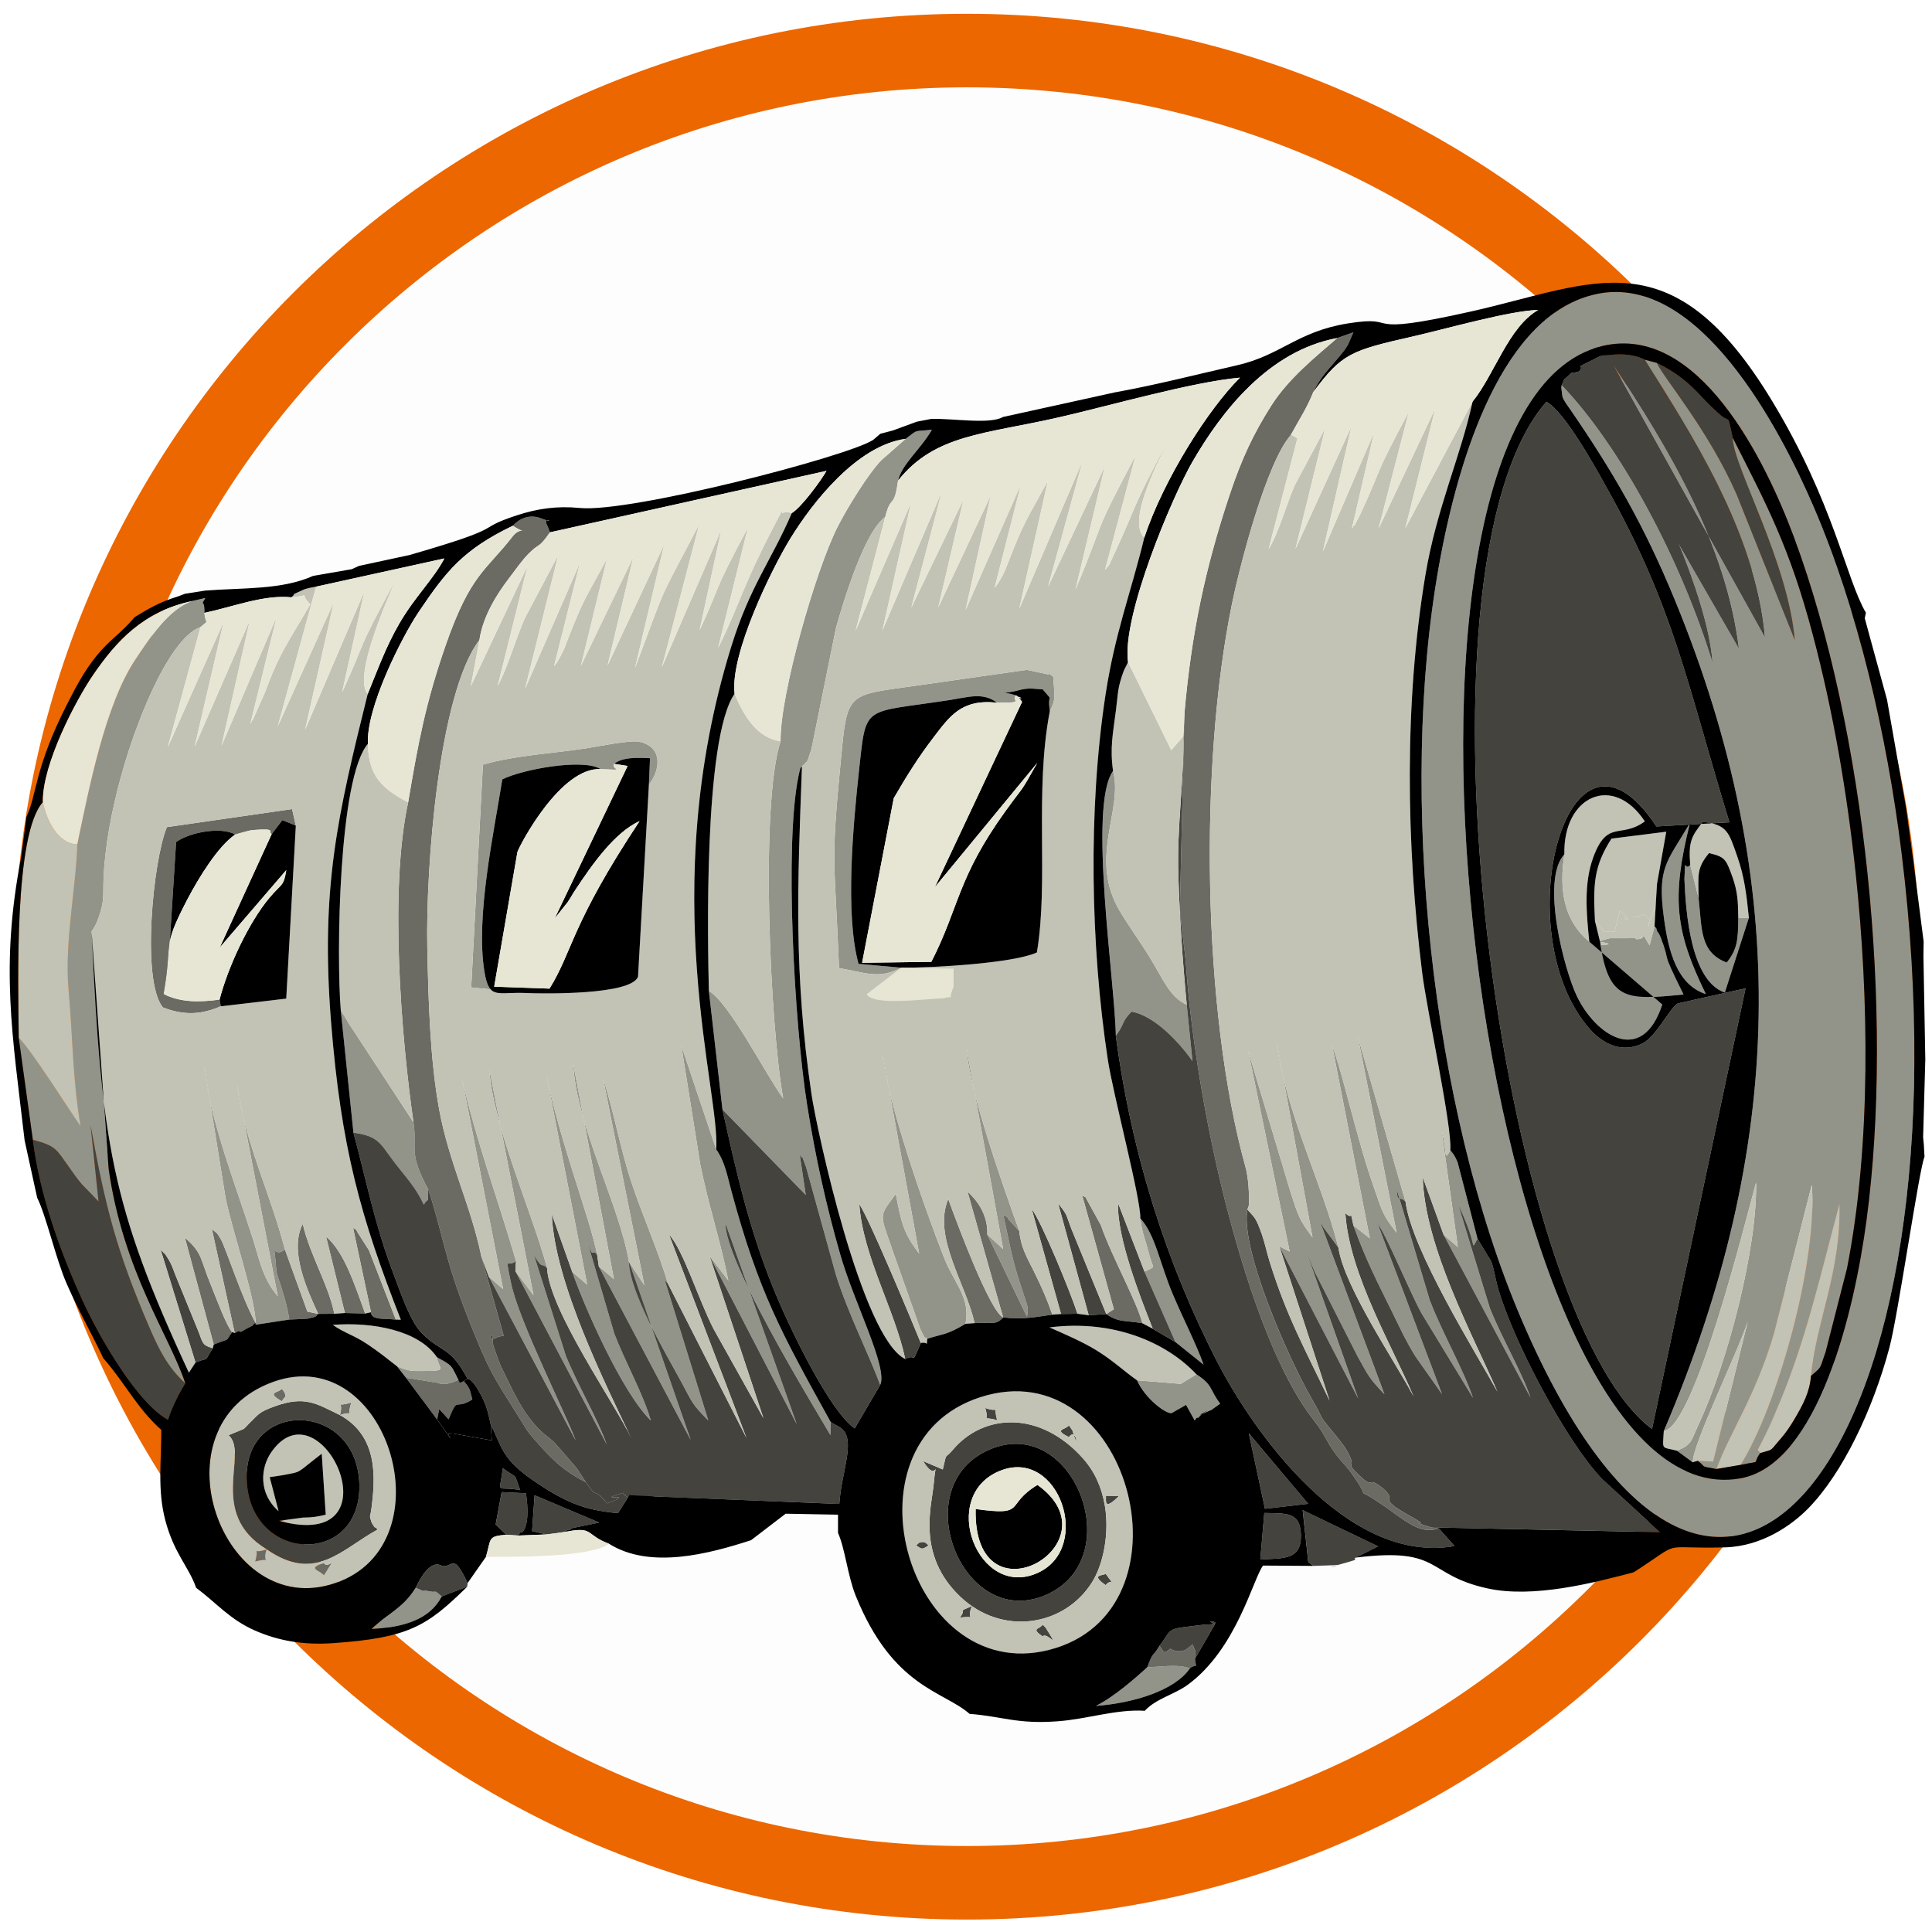 <?xml version="1.0" encoding="UTF-8" standalone="no"?>
<!-- Created with Inkscape (http://www.inkscape.org/) -->

<svg
   xmlns:dc="http://purl.org/dc/elements/1.1/"
   xmlns:cc="http://creativecommons.org/ns#"
   xmlns:rdf="http://www.w3.org/1999/02/22-rdf-syntax-ns#"
   xmlns:svg="http://www.w3.org/2000/svg"
   xmlns="http://www.w3.org/2000/svg"
   xmlns:sodipodi="http://sodipodi.sourceforge.net/DTD/sodipodi-0.dtd"
   xmlns:inkscape="http://www.inkscape.org/namespaces/inkscape"
   width="210mm"
   height="210mm"
   viewBox="0 0 210 210"
   version="1.1"
   id="svg5196"
   inkscape:version="0.92.0 r15299"
   sodipodi:docname="icon.svg"
   inkscape:export-filename="C:\Users\Usuario\Development\ElBondi\el-bondi-web\functions\statics\img\icon.png"
   inkscape:export-xdpi="31.80444"
   inkscape:export-ydpi="31.80444">
  <defs
     id="defs5190" />
  <sodipodi:namedview
     id="base"
     pagecolor="#ffffff"
     bordercolor="#666666"
     borderopacity="1.0"
     inkscape:pageopacity="0.0"
     inkscape:pageshadow="2"
     inkscape:zoom="0.7"
     inkscape:cx="930.65789"
     inkscape:cy="374.7399"
     inkscape:document-units="mm"
     inkscape:current-layer="Layer1000"
     showgrid="false"
     inkscape:window-width="1920"
     inkscape:window-height="1017"
     inkscape:window-x="-8"
     inkscape:window-y="-8"
     inkscape:window-maximized="1"
     width="210mm" />
  <g
     inkscape:label="Layer 1"
     inkscape:groupmode="layer"
     id="layer1"
     transform="translate(0,-87)">
    <g
       id="g6162"
       transform="matrix(0.519,0,0,0.519,-113.366,37.567)">
      <path
         inkscape:connector-curvature="0"
         id="path5741"
         style="fill:#020202;fill-opacity:0.01;fill-rule:evenodd;stroke:#ec6700;stroke-width:15.402;stroke-linecap:butt;stroke-linejoin:miter;stroke-miterlimit:4;stroke-dasharray:none;stroke-opacity:1"
         d="m 420.945,105.837 c 105.964,0 191.864,85.901 191.864,191.864 0,105.964 -85.9,191.864 -191.864,191.864 -105.964,0 -191.864,-85.9 -191.864,-191.864 0,-105.963 85.9,-191.864 191.864,-191.864 z" />
      <g
         id="Layer1000"
         transform="matrix(2.05,0,0,2.05,-463.48,-138.934)">
        <g
           id="Layer1001"
           transform="matrix(1.025,0,0,1.025,-13.115,-5.367)"
           style="stroke-width:0.976">
          <g
             id="Layer1003"
             style="stroke-width:0.976">
            <path
               inkscape:connector-curvature="0"
               id="path5780"
               style="fill:#92948a;fill-rule:evenodd;stroke-width:0.976"
               d="m 497,151.174 c 9.59,-2.304 16.278,11.387 19.123,19.04 7.167,19.279 9.981,47.507 7.239,68.071 -1.224,9.179 -4.827,24.357 -12.578,25.748 -25.97,4.662 -39.634,-106.649 -13.784,-112.859 z m -0.454,-5.205 c -9.458,1.902 -13.87,16.286 -15.812,27.148 -4.073,22.782 -0.772,53.991 8.208,75.001 19.953,46.681 45.149,12.209 37.92,-46.342 -1.471,-11.919 -4.397,-24.404 -8.773,-34.574 -3.4,-7.902 -11.47,-23.26 -21.543,-21.234 z" />
            <path
               inkscape:connector-curvature="0"
               id="path5782"
               style="fill:#92948a;fill-rule:evenodd;stroke-width:0.976"
               d="m 494.726,153.704 c 4.146,3.643 12.73,20.801 13.287,29.048 -3.139,-10.284 -9.183,-21.559 -15.037,-27.674 -0.032,0.085 -0.036,0.229 -0.033,0.271 l 0.107,0.854 c 0.18,0.5 0.493,0.872 0.749,1.244 4.28,6.223 7.37,11.55 10.411,18.924 11.795,28.612 10.947,54.846 -1.058,82.951 3.106,-0.442 8.164,-21.084 9.202,-24.781 0.117,6.564 -2.807,17.865 -5.731,24.11 -0.784,1.675 -0.631,2 -2.153,2.625 l 1.564,1.151 c 0.047,-1.906 4.395,-10.735 5.481,-14 l -3.44,13.937 -1.537,-0.077 c 0.965,0.698 0.036,0.473 1.864,0.811 1.216,-3.426 3.931,-7.296 5.753,-13.586 l 3.75,-14.728 c 0.614,7.727 -3.5,22.252 -7.096,27.906 2.289,-0.496 1.046,0.085 1.953,-1.177 -0.302,-0.576 -0.53,0.355 0.693,-2.184 0.478,-0.994 0.843,-1.891 1.29,-2.963 2.647,-6.357 4.109,-12.963 5.924,-19.71 0.174,6.747 -2.307,11.679 -2.841,17.156 1.141,-0.946 0.846,-0.701 1.449,-2.358 l 2.137,-8.345 c 2.415,-12.259 2.185,-26.991 0.872,-39.321 -0.871,-8.172 -2.257,-16.234 -4.302,-23.924 -2.282,-8.584 -4.505,-12.743 -7.959,-19.544 0.01,2.747 5.527,12.362 6.188,20.158 l -5.787,-14.49 c -2.857,-6.514 -7.261,-11.589 -7.972,-13.137 l -1.186,-0.309 c 4.45,7.108 11.064,17.141 11.975,27.678 l -15.12,-27.165 c 5.471,8.275 11.244,17.849 12.523,28.289 z" />
            <path
               inkscape:connector-curvature="0"
               id="path5788"
               style="fill:#92948a;fill-rule:evenodd;stroke-width:0.976"
               d="m 427.584,160.426 -2.427,2.135 c -1.309,1.361 -3.409,4.765 -4.379,6.687 -2.147,4.256 -5.738,16.7 -5.657,21.32 -2.066,6.309 -1.033,28.491 0.265,35.599 -1.791,-2.459 -5.356,-9.525 -7.412,-10.72 l 1.355,11.821 8.305,8.52 -0.598,-4.004 c 0.565,0.802 -0.054,-0.526 0.637,1.251 l 2.984,10.778 c 1.278,3.974 3.134,7.548 4.397,10.9 0.77,-1.762 -2.582,-8.112 -3.98,-12.981 -1.426,-4.966 -2.481,-9.747 -3.306,-14.925 -1.276,-8.01 -2.277,-26.053 -0.855,-32.795 0.233,-1.104 0.159,-0.683 0.34,-0.936 0.743,-0.776 0.406,-0.177 0.945,-1.728 l 2.452,-12.111 c 0.742,-2.601 2.828,-9.571 4.907,-11.031 0.582,-2.362 0.863,-0.659 1.273,-3.619 0.377,-1.658 2.246,-3.112 3.369,-5.073 -1.915,0.221 -1.271,-0.102 -2.616,0.912 z" />
            <path
               inkscape:connector-curvature="0"
               id="path5790"
               style="fill:#92948a;fill-rule:evenodd;stroke-width:0.976"
               d="m 345.027,200.834 c -0.11,4.212 -1.291,9.81 -0.874,14.448 0.422,4.684 0.395,8.959 1.201,13.664 -1.222,-1.775 -4.925,-7.626 -6.165,-8.829 l 1.405,10.168 c 2.318,0.618 2.319,0.931 3.538,2.62 0.598,0.829 0.66,0.987 1.328,1.79 l 1.684,1.74 -0.802,-7.625 c 1.489,8.207 2.596,12.563 5.862,20.161 0.937,2.18 1.829,3.987 3.583,5.582 -1.547,-4.707 -6.195,-11.139 -7.641,-21.402 l -1.696,-23.63 c 0.288,-0.442 0.41,-0.549 0.75,-1.532 0.55,-1.589 0.379,-2.131 0.441,-3.7 0.243,-6.243 2.624,-14.404 5.374,-19.873 0.777,-1.545 2.534,-4.649 4.291,-5.226 0.929,-0.832 0.51,-0.137 0.385,-1.417 0.045,-1.545 -0.459,-0.524 0.093,-1.482 l -1.303,0.302 c -2.332,0.772 -4.226,3.66 -5.686,5.857 -3.002,4.517 -4.628,12.923 -5.768,18.385 z" />
            <path
               inkscape:connector-curvature="0"
               id="path5792"
               style="fill:#92948a;fill-rule:evenodd;stroke-width:0.976"
               d="m 427.152,213.134 -4.257,-0.382 c -1.362,-4.896 -0.547,-13.847 0.063,-19.44 0.711,-6.513 0.36,-5.515 8.875,-6.836 2.059,-0.319 3.464,-0.818 4.858,0.242 3.015,0.038 1.291,-0.223 1.904,-0.726 -1.748,-0.525 -1.521,-0.041 0.144,-0.486 1.169,-0.312 1.452,-0.168 2.511,-0.117 1.183,1.439 0.422,0.161 0.71,2.166 0.652,-1.205 0.444,-1.567 0.334,-3.43 -0.162,-0.09 -0.395,-0.378 -0.51,-0.224 l -2.123,-0.453 -12.508,1.785 c -5.404,0.743 -5.421,0.899 -6.01,7.058 -1.04,10.883 -0.659,9.301 -0.193,20.889 2.507,0.396 3.932,1.174 6.202,-0.047 z" />
            <path
               inkscape:connector-curvature="0"
               id="path5794"
               style="fill:#92948a;fill-rule:evenodd;stroke-width:0.976"
               d="m 472.218,238.823 c 1.251,3.501 2.454,5.763 4.004,8.927 0.797,1.627 1.205,2.541 2.169,4.118 l 2.663,3.781 -6.413,-16.989 c 0.829,1.05 3.239,6.889 4.364,8.921 l 5.13,8.43 c -0.983,-2.91 -3.011,-6.367 -4.312,-9.745 l -3.286,-11.016 c 0.071,1.391 0.219,0.547 0.873,1.199 l -4.748,-16.436 3.864,19.551 c -1.5,-1.952 -1.383,-2.059 -2.256,-4.508 -1.706,-4.784 -3.108,-11.426 -4.171,-14.157 l 3.751,19.211 z" />
            <path
               inkscape:connector-curvature="0"
               id="path5796"
               style="fill:#92948a;fill-rule:evenodd;stroke-width:0.976"
               d="m 464.833,240.904 7.857,15.17 -5.202,-14.742 c 0.375,0.886 0.512,1.321 0.909,2.194 l 4.237,8.357 c 1.104,1.948 1.053,2.078 2.677,3.77 l -6.371,-17.069 c 0.084,0.112 0.185,0.157 0.225,0.355 l 1.558,2.102 c -1.628,-6.508 -5.241,-13.377 -6.173,-20.599 l 3.592,19.578 c -1.369,-1.835 -1.403,-2.142 -2.164,-4.431 l -4.252,-14.176 4.139,20.012 z" />
            <path
               inkscape:connector-curvature="0"
               id="path5798"
               style="fill:#92948a;fill-rule:evenodd;stroke-width:0.976"
               d="m 408.046,241.868 8.689,16.765 -7.118,-20.059 c -0.038,3.776 8.248,17.376 10.474,21.142 l 0.032,-1.29 c -4.95,-8.926 -7.193,-12.993 -9.903,-23.037 -0.427,-1.584 -0.631,-2.873 -1.516,-4.155 l -3.48,-10.356 1.894,11.866 c 0.793,3.984 2.033,7.71 2.797,11.568 z" />
            <path
               inkscape:connector-curvature="0"
               id="path5800"
               style="fill:#92948a;fill-rule:evenodd;stroke-width:0.976"
               d="m 429.748,250.115 c 1.733,-0.544 1.964,-0.383 3.807,-1.491 0.522,-2.626 -1.127,-4.01 -2.142,-6.596 -1.972,-5.021 -5.635,-15.491 -6.142,-20.365 l 3.664,19.975 c -1.572,-2.083 -1.757,-3.007 -2.331,-5.964 -1.712,2.396 -1.647,1.775 -0.277,5.766 l 2.738,7.754 c 0.553,1.118 0.375,0.715 0.682,0.92 z" />
            <path
               inkscape:connector-curvature="0"
               id="path5802"
               style="fill:#92948a;fill-rule:evenodd;stroke-width:0.976"
               d="m 495.731,210.553 c -2.597,-2.188 -3.018,-5.228 -2.487,-8.724 -2.377,2.592 -0.004,11.495 1.223,14.089 1.884,3.982 6.516,7.048 8.535,0.891 z" />
            <path
               inkscape:connector-curvature="0"
               id="path5804"
               style="fill:#92948a;fill-rule:evenodd;stroke-width:0.976"
               d="m 448.539,219.921 c 0.943,-1.276 0.505,-1.32 1.562,-2.407 2.372,0.412 4.902,3.235 6.077,4.935 l -0.572,-5.618 c -1.671,-0.783 -2.28,-2.399 -3.56,-4.515 -1.109,-1.833 -2.107,-3.155 -3.066,-4.742 -3.234,-5.354 0.32,-10.108 -0.713,-14.039 -2.518,3.43 0.214,21.249 0.274,26.386 z" />
            <path
               inkscape:connector-curvature="0"
               id="path5806"
               style="fill:#92948a;fill-rule:evenodd;stroke-width:0.976"
               d="m 372.549,229.582 c 2.535,0.335 2.683,1.103 3.988,2.818 1.203,1.582 2.186,2.561 3.032,4.353 0.46,-0.852 0.45,0.166 0.394,-1.643 -0.105,-0.148 -0.204,-0.334 -0.272,-0.47 -1.625,-3.232 -0.772,-3.504 -1.16,-6.103 l -6.502,-9.937 c -0.065,-0.117 -0.174,-0.3 -0.229,-0.397 l -0.515,-0.832 z" />
            <path
               inkscape:connector-curvature="0"
               id="path5808"
               style="fill:#92948a;fill-rule:evenodd;stroke-width:0.976"
               d="m 389.896,215.666 c -2.963,-0.176 -3.816,0.761 -4.288,-2.112 -0.901,-5.48 0.911,-13.698 1.776,-19.187 1.971,-0.997 8.066,-2.124 9.801,-1.026 2.725,0.13 1.03,0.073 1.326,-0.53 0.59,-0.415 1.333,-0.697 3.598,-0.555 l -0.114,2.657 c 1.307,-1.739 1.257,-3.88 -1.009,-4.307 -0.869,-0.164 -3.998,0.462 -5.042,0.631 -3.18,0.516 -7.241,0.71 -10.489,1.661 l -1.167,22.203 z" />
            <path
               inkscape:connector-curvature="0"
               id="path5810"
               style="fill:#92948a;fill-rule:evenodd;stroke-width:0.976"
               d="m 400.01,242.456 c 0.135,3.132 3.556,8.933 5.219,11.971 1.092,1.996 0.976,2.124 2.688,3.836 l -4.339,-13.99 c 0.071,0.082 0.193,0.228 0.304,0.327 -0.875,-3.091 -2.602,-6.932 -3.692,-10.28 -1.067,-3.277 -1.733,-7.049 -2.755,-10.141 l 4.108,20.597 z" />
            <path
               inkscape:connector-curvature="0"
               id="path5812"
               style="fill:#92948a;fill-rule:evenodd;stroke-width:0.976"
               d="m 362.808,248.72 3.348,-0.512 c -0.197,-1.274 -0.427,-1.986 -0.801,-3.245 -0.152,-0.512 -0.462,-1.226 -0.494,-1.68 -0.257,-3.623 -0.455,-0.976 0.856,-2.07 -1.448,-5.597 -3.979,-10.635 -4.786,-16.495 l 4.081,21.18 -0.545,-0.721 c -1.094,-1.67 -1.341,-3.118 -1.935,-5.001 -1.533,-4.862 -4.351,-11.96 -4.857,-17.282 l 2.13,13.192 c 0.637,3.201 3.082,10.343 3.002,12.633 z" />
            <path
               inkscape:connector-curvature="0"
               id="path5814"
               style="fill:#92948a;fill-rule:evenodd;stroke-width:0.976"
               d="m 397.007,242.91 9.156,17.288 -6.152,-17.742 c -0.928,-5.622 -5.267,-13.633 -5.56,-19.785 l 4.059,21.498 z" />
            <path
               inkscape:connector-curvature="0"
               id="path5816"
               style="fill:#92948a;fill-rule:evenodd;stroke-width:0.976"
               d="m 496.806,210.572 c 0.845,5.902 2.641,5.798 8.312,5.232 -2.45,-4.942 -1.163,-2.781 -2.27,-5.674 -0.044,-0.116 -0.142,-0.296 -0.181,-0.388 -0.039,-0.091 -0.181,-0.161 -0.211,-0.367 -0.03,-0.204 -0.137,-0.247 -0.226,-0.355 l -0.496,1.897 -0.534,-0.91 c -0.016,-0.006 -0.13,0.023 -0.146,0.024 -1.042,0.049 0.609,-0.082 -0.271,0.239 l -0.359,0.028 c -0.017,-0.003 -0.116,-0.1 -0.134,-0.104 l -2.521,0.006 c -3.677,0.91 1.861,0.722 -0.965,0.372 z" />
            <path
               inkscape:connector-curvature="0"
               id="path5818"
               style="fill:#92948a;fill-rule:evenodd;stroke-width:0.976"
               d="m 394.363,243.469 c 1.194,3.428 4.941,11.984 7.828,14.801 -0.757,-2.644 -2.503,-5.719 -3.639,-8.661 l -2.685,-9.149 c 0.655,1.872 0.391,0.601 0.968,1.254 -0.742,-3.73 -3.684,-11.127 -5.08,-18.036 l 4.089,21.037 z" />
            <path
               inkscape:connector-curvature="0"
               id="path5820"
               style="fill:#92948a;fill-rule:evenodd;stroke-width:0.976"
               d="m 386.051,243.939 8.657,16.332 c -0.956,-2.612 -5.639,-11.876 -6.431,-15.625 -0.657,-3.109 -0.33,-1.513 0.472,-2.282 -1.851,-6.349 -3.907,-11.774 -5.377,-18.177 l 4.096,20.987 z" />
            <path
               inkscape:connector-curvature="0"
               id="path5822"
               style="fill:#92948a;fill-rule:evenodd;stroke-width:0.976"
               d="m 481.209,239.765 8.657,16.222 c -0.885,-2.605 -2.802,-5.802 -4.051,-8.918 l -3.161,-10.334 c 2.104,4.363 1.126,4.702 1.936,3.419 l -1.997,-7.662 c -0.359,-0.778 -0.377,-0.737 -0.719,-1.165 -0.712,1.3 -0.257,0.067 -0.863,-1.894 l 1.616,11.544 z" />
            <path
               inkscape:connector-curvature="0"
               id="path5824"
               style="fill:#92948a;fill-rule:evenodd;stroke-width:0.976"
               d="m 388.695,243.383 9.101,17.262 c -0.964,-2.679 -2.829,-5.78 -4.07,-8.824 l -3.178,-10.033 c 0.925,1.529 0.634,0.667 1.296,1.252 -1.524,-5.65 -5.459,-14.366 -5.76,-19.861 l 4.414,22.601 z" />
            <path
               inkscape:connector-curvature="0"
               id="path5826"
               style="fill:#92948a;fill-rule:evenodd;stroke-width:0.976"
               d="m 507.342,215.763 c -3.027,-6.195 -3.462,-9.53 -1.587,-17.034 -2.311,3.921 -3.276,4.379 -2.583,9.495 0.438,3.23 1.282,6.608 4.169,7.539 z" />
            <path
               inkscape:connector-curvature="0"
               id="path5828"
               style="fill:#92948a;fill-rule:evenodd;stroke-width:0.976"
               d="m 511.634,208.157 h -1.058 c -0.015,2.264 -0.103,3.14 -1.15,4.466 -2.688,-1.012 -2.466,-3.329 -2.806,-6.453 l -0.831,-3.274 c -0.61,0.721 -0.466,-1.12 -0.581,1.398 0.13,3.295 0.632,10.169 4.027,11.319 z" />
            <path
               inkscape:connector-curvature="0"
               id="path5830"
               style="fill:#92948a;fill-rule:evenodd;stroke-width:0.976"
               d="m 450.655,254.26 c 0.763,1.774 2.859,3.368 3.443,3.269 l 1.44,-0.821 0.857,1.547 c 0.093,-0.092 0.247,-0.375 0.286,-0.272 0.052,0.138 0.167,-0.194 0.526,-0.407 1.722,-1.024 -1.884,0.924 0.656,-0.283 0.034,-0.016 0.165,-0.064 0.198,-0.081 l 0.878,-0.623 c -1.109,-1.469 -0.673,-1.817 -2.369,-2.929 l -1.557,0.956 z" />
            <path
               inkscape:connector-curvature="0"
               id="path5832"
               style="fill:#92948a;fill-rule:evenodd;stroke-width:0.976"
               d="m 451.393,243.427 3.08,7.011 2.814,2.259 c -0.742,-2.062 -2.043,-4.589 -3.06,-6.993 -1.318,-3.116 -1.746,-5.952 -3.252,-7.592 0.227,1.704 0.436,1.852 0.804,3.318 0.468,1.865 0.85,1.396 -0.386,1.996 z" />
            <path
               inkscape:connector-curvature="0"
               id="path5834"
               style="fill:#92948a;fill-rule:evenodd;stroke-width:0.976"
               d="m 435.729,239.738 3.952,8.188 c 0.165,-0.911 0.086,-0.977 -0.292,-2.114 -1.252,-3.763 -1.189,-4.02 -2.064,-8.046 0.152,0.154 0.406,0.114 0.493,0.424 l 1.101,1.199 c -1.618,-4.476 -5.003,-14.03 -5.262,-18.219 l 3.649,20.009 z" />
            <path
               inkscape:connector-curvature="0"
               id="path5836"
               style="fill:#92948a;fill-rule:evenodd;stroke-width:0.976"
               d="m 451.665,282.866 c -1.175,1.072 -3.304,2.951 -5.116,3.846 3.698,-0.269 7.87,-1.519 9.371,-3.751 -1.161,-0.383 -2.128,-0.215 -4.255,-0.095 z" />
            <path
               inkscape:connector-curvature="0"
               id="path5838"
               style="fill:#92948a;fill-rule:evenodd;stroke-width:0.976"
               d="m 381.349,275.8 c -0.899,-0.767 -0.394,-0.338 -1.168,-0.499 -1.104,-0.23 -0.128,0.21 -1.422,-0.362 -1.278,2.072 -2.847,2.603 -4.404,4.105 3.271,-0.16 5.825,-0.967 6.994,-3.244 z" />
            <path
               inkscape:connector-curvature="0"
               id="path5840"
               style="fill:#92948a;fill-rule:evenodd;stroke-width:0.976"
               d="m 376.894,252.866 0.893,1.14 3.175,0.512 c 0.015,2e-4 0.762,0.454 2.348,-0.469 l -0.16,0.447 c -0.932,-1.833 -0.633,-1.623 -2.279,-2.53 0.126,1.163 1.271,1.375 -1.435,1.366 -1.064,-0.004 -1.248,0.062 -2.542,-0.466 z" />
          </g>
          <g
             id="Layer1002"
             style="stroke-width:0.976">
            <path
               inkscape:connector-curvature="0"
               id="path5743"
               style="fill:#6b6b64;fill-rule:evenodd;stroke-width:0.976"
               d="m 455.385,187.674 -0.461,19.285 c 0.011,1.475 0.481,4.09 0.635,6.26 0.527,7.407 2.166,16.561 3.954,23.508 1.742,6.769 4.699,16.358 8.791,21.565 1.348,1.715 1.187,2.235 2.745,4.064 0.07,0.082 0.184,0.185 0.253,0.267 l 0.478,0.565 c 3.025,4.133 -0.648,0.647 4.252,4.126 0.09,0.064 0.205,0.163 0.295,0.227 1.628,1.166 2.815,1.996 4.406,1.484 l -0.798,-0.106 c -3.108,-1.038 0.509,0.29 -1.864,-1.015 -4.115,-2.262 -0.948,-1.398 -3.202,-3.092 -1.304,-0.98 -0.591,0.352 -2.075,-1.077 -1.704,-1.641 0.116,-0.3 -1.444,-2.817 l -0.683,-0.893 c -2.293,-2.817 -1.007,-1.144 -2.688,-4.068 -2.185,-3.803 -7.051,-14.732 -6.334,-18.713 0.073,-0.117 0.141,-0.455 0.155,-0.385 0.022,0.113 0.084,-2.33 -0.333,-3.83 -4.332,-15.611 -4.624,-40.163 -1.362,-56.115 0.85,-4.157 3.48,-14.147 5.859,-16.853 0.798,-1.476 1.624,-2.697 2.256,-4.301 0.671,-1.334 1.107,-1.808 2.105,-2.966 1.554,-1.802 1.226,-1.538 1.892,-2.978 l -1.616,0.565 c -2.101,1.825 -4.841,4.018 -6.545,6.692 -1.825,2.865 -2.991,5.378 -4.181,8.945 -2.463,7.389 -3.803,13.857 -4.491,21.657 z" />
            <path
               inkscape:connector-curvature="0"
               id="path5745"
               style="fill:#6b6b64;fill-rule:evenodd;stroke-width:0.976"
               d="m 388.433,169.088 c 1.686,1.091 0.915,-0.149 -0.041,1.089 -2.589,3.353 -4.169,3.69 -6.641,10.797 -2.003,5.76 -2.747,9.72 -3.75,15.689 -1.885,8.635 -0.696,23.365 0.53,31.874 0.388,2.6 -0.465,2.872 1.16,6.103 0.069,0.136 0.167,0.322 0.272,0.47 0.78,2.199 1.545,5.622 2.337,8.216 0.832,2.724 2.02,5.657 3.021,8.023 1.135,2.684 2.468,4.542 3.973,6.987 0.367,0.597 0.579,0.995 1.064,1.552 1.841,2.111 2.903,3.273 5.367,4.545 l -0.932,-1.431 c -0.004,-0.005 -0.779,-0.894 -0.867,-0.994 -0.407,-0.467 -1.167,-1.375 -1.449,-1.646 l -0.558,-0.473 c -0.082,-0.069 -0.213,-0.154 -0.296,-0.223 -2.238,-1.869 -3.384,-4.864 -4.359,-6.765 -0.175,-0.342 -0.812,-2.169 -0.809,-2.261 0.069,-1.905 -0.958,0.1 0.557,-0.723 l 0.51,-0.11 -2.216,-7.864 c -1.051,-5.113 -3.252,-9.399 -4.219,-14.717 -0.891,-4.903 -1.064,-10.606 -1.177,-16.135 -0.158,-7.748 1.111,-25.262 5.195,-30.618 0.349,-2.406 1.796,-4.623 2.84,-6.004 0.7,-0.926 1.409,-1.935 2.054,-2.591 1.133,-1.151 0.96,-0.439 2.134,-2.135 l -0.217,-0.565 c -0.733,-1.296 1.121,-0.122 -0.64,-0.818 -1.721,-0.68 -2.825,0.714 -2.845,0.727 z" />
            <path
               inkscape:connector-curvature="0"
               id="path5747"
               style="fill:#6b6b64;fill-rule:evenodd;stroke-width:0.976"
               d="m 359.322,216.983 -0.118,-0.667 c -2,0.265 -3.857,0.301 -5.582,-0.561 l 0.29,0.043 0.962,-15.184 c 1.302,-0.961 4.486,-1.571 5.887,-0.753 0.467,-0.12 1.347,-0.411 1.773,-0.445 2.449,-0.194 1.45,0.156 1.866,0.402 l 1.059,-1.389 1.347,0.543 -0.373,-1.647 -12.476,1.797 c -1.364,3.216 -2.572,15.289 -0.407,17.968 2.283,0.896 4.017,0.646 5.771,-0.109 z" />
            <path
               inkscape:connector-curvature="0"
               id="path5749"
               style="fill:#6b6b64;fill-rule:evenodd;stroke-width:0.976"
               d="m 437.305,247.995 c 2.118,0.229 3.153,-0.047 4.906,-0.278 -0.522,-1.49 -1.019,-2.659 -1.827,-4.291 -0.719,-1.451 -1.308,-2.388 -1.466,-4.036 l -1.101,-1.199 c -0.088,-0.31 -0.341,-0.27 -0.493,-0.424 0.875,4.026 0.812,4.284 2.064,8.046 0.378,1.137 0.458,1.203 0.292,2.114 l -3.952,-8.188 c 0.063,-1.759 -0.775,-3.199 -1.976,-4.293 z" />
            <path
               inkscape:connector-curvature="0"
               id="path5751"
               style="fill:#6b6b64;fill-rule:evenodd;stroke-width:0.976"
               d="m 434.454,248.56 c 1.77,-0.116 2.091,0.255 2.851,-0.566 -1.33,-0.62 -4.591,-9.371 -5.469,-11.798 -1.607,3.73 1.817,8.559 2.618,12.364 z" />
            <path
               inkscape:connector-curvature="0"
               id="path5753"
               style="fill:#6b6b64;fill-rule:evenodd;stroke-width:0.976"
               d="m 447.587,247.659 c 1.26,0.852 1.808,0.611 3.597,0.91 -0.6,-2.275 -3.032,-6.59 -4.141,-9.779 l -1.429,-2.595 c -0.068,-0.265 -0.285,-0.235 -0.426,-0.354 l 3.151,11.335 z" />
            <path
               inkscape:connector-curvature="0"
               id="path5755"
               style="fill:#6b6b64;fill-rule:evenodd;stroke-width:0.976"
               d="m 380.888,258.164 0.212,-1.031 0.933,1.011 c 0.99,-2.405 0.551,-0.835 2.365,-1.971 -0.298,-1.194 -0.21,-1.048 -1.087,-2.125 -1.586,0.923 -2.333,0.47 -2.348,0.469 l -3.175,-0.512 z" />
            <path
               inkscape:connector-curvature="0"
               id="path5757"
               style="fill:#6b6b64;fill-rule:evenodd;stroke-width:0.976"
               d="m 358.624,250.694 c 1.88,-0.73 1.043,-0.207 1.842,-1.243 -0.534,-0.501 -1.722,-3.712 -2.048,-4.497 -1.198,-2.879 -0.859,-3.34 -2.668,-4.909 z" />
            <path
               inkscape:connector-curvature="0"
               id="path5759"
               style="fill:#6b6b64;fill-rule:evenodd;stroke-width:0.976"
               d="m 360.716,249.545 c 0.168,-0.053 0.419,-0.288 0.504,-0.154 0.082,0.129 0.371,-0.117 0.475,-0.171 1.471,-0.768 0.36,-0.123 1.092,-0.701 -1.378,-2.498 -2.953,-7.448 -3.446,-8.303 -0.517,-0.898 -0.352,-0.493 -0.907,-1.059 z" />
            <path
               inkscape:connector-curvature="0"
               id="path5761"
               style="fill:#6b6b64;fill-rule:evenodd;stroke-width:0.976"
               d="m 369.038,247.643 1.609,-0.012 c -0.587,-2.912 -2.459,-5.905 -3.15,-8.964 -1.372,2.661 0.426,6.541 1.54,8.976 z" />
            <path
               inkscape:connector-curvature="0"
               id="path5763"
               style="fill:#6b6b64;fill-rule:evenodd;stroke-width:0.976"
               d="m 374.301,247.481 c 0,0.813 1.385,0.601 2.475,0.73 l -2.682,-6.915 -1.188,-1.87 c -0.061,-0.258 -0.263,-0.244 -0.394,-0.366 z" />
            <path
               inkscape:connector-curvature="0"
               id="path5765"
               style="fill:#6b6b64;fill-rule:evenodd;stroke-width:0.976"
               d="m 366.156,248.208 c 0.14,-0.014 1.709,-0.063 1.834,-0.091 1.03,-0.233 0.704,-0.169 1.049,-0.474 l -1.08,-0.234 -2.241,-6.196 c -1.311,1.094 -1.113,-1.552 -0.856,2.07 0.032,0.455 0.342,1.168 0.494,1.68 0.374,1.258 0.604,1.971 0.801,3.245 z" />
            <path
               inkscape:connector-curvature="0"
               id="path5767"
               style="fill:#6b6b64;fill-rule:evenodd;stroke-width:0.976"
               d="m 371.698,247.555 2.019,0.051 c -1.088,-3.014 -2.122,-6.187 -3.897,-7.674 z" />
            <path
               inkscape:connector-curvature="0"
               id="path5769"
               style="fill:#6b6b64;fill-rule:evenodd;stroke-width:0.976"
               d="m 451.665,282.866 c 2.126,-0.12 3.093,-0.288 4.255,0.095 0.594,-0.517 0.71,0.227 0.499,-0.94 0.025,-0.986 0.205,-0.367 -0.23,-1.437 l -0.68,0.532 c -0.525,0.22 -1.031,0.204 -1.539,-0.104 -0.805,0.653 -0.585,0.261 -1.085,-0.282 -0.804,1.321 -0.536,0.372 -1.22,2.136 z" />
            <path
               inkscape:connector-curvature="0"
               id="path5771"
               style="fill:#6b6b64;fill-rule:evenodd;stroke-width:0.976"
               d="m 369.604,272.464 c -1.776,0.571 -0.4,0.713 0,1.234 1.516,-2.317 0.414,-0.504 0,-1.234 z" />
            <path
               inkscape:connector-curvature="0"
               id="path5773"
               style="fill:#6b6b64;fill-rule:evenodd;stroke-width:0.976"
               d="m 363.897,271.105 c -1.713,0.592 -0.641,-0.584 -1.144,1.221 1.946,-0.489 0.6,0.465 1.144,-1.221 z" />
            <path
               inkscape:connector-curvature="0"
               id="path5775"
               style="fill:#6b6b64;fill-rule:evenodd;stroke-width:0.976"
               d="m 371.202,257.724 c 1.661,-0.552 0.568,0.54 1.137,-1.248 -1.956,0.571 -0.652,-0.462 -1.137,1.248 z" />
            <path
               inkscape:connector-curvature="0"
               id="path5777"
               style="fill:#6b6b64;fill-rule:evenodd;stroke-width:0.976"
               d="m 365.42,256.354 c 0.073,-0.119 0.253,-0.432 0.246,-0.338 -10e-4,0.016 0.351,-0.22 -0.246,-0.912 -0.308,0.414 -1.668,0.316 0,1.25 z" />
          </g>
          <g
             id="Layer1004"
             style="stroke-width:0.976">
            <path
               inkscape:connector-curvature="0"
               id="path5843"
               style="fill:#44433e;fill-rule:evenodd;stroke-width:0.976"
               d="m 491.455,156.727 c -14.579,16.662 -4.626,91.052 10.525,102.386 l 9.324,-43.921 -6.753,1.503 c -0.8,0.437 -2.136,3.313 -3.54,4 -2.184,1.07 -4.093,-0.159 -5.204,-1.409 -8.49,-9.553 -2.267,-33.716 6.612,-20.227 l 7.276,-0.415 c -4.26,-13.909 -5.455,-21.231 -12.216,-33.322 -0.975,-1.743 -4.135,-7.558 -6.024,-8.596 z" />
            <path
               inkscape:connector-curvature="0"
               id="path5845"
               style="fill:#44433e;fill-rule:evenodd;stroke-width:0.976"
               d="m 477.41,236.449 c -0.654,-0.651 -0.802,0.193 -0.873,-1.199 l 3.286,11.016 c 1.301,3.378 3.329,6.835 4.312,9.745 l -5.13,-8.43 c -1.124,-2.032 -3.535,-7.87 -4.364,-8.921 l 6.413,16.989 -2.663,-3.781 c -0.965,-1.577 -1.372,-2.491 -2.169,-4.118 -1.551,-3.164 -2.753,-5.427 -4.004,-8.927 -0.385,-1.778 0.001,-0.418 -0.804,-1.227 0.373,6.066 4.757,13.401 6.796,18.273 -1.679,-3.24 -6.933,-10.93 -7.486,-14.829 l -1.558,-2.102 c -0.04,-0.199 -0.141,-0.243 -0.225,-0.355 l 6.371,17.069 c -1.624,-1.692 -1.573,-1.822 -2.677,-3.77 l -4.237,-8.357 c -0.397,-0.873 -0.534,-1.308 -0.909,-2.194 l 5.202,14.742 -7.857,-15.17 5.01,15.395 c -2.455,-5.16 -4.245,-8.322 -5.947,-13.771 -0.311,-0.995 -0.521,-2.023 -0.808,-2.826 -0.597,-1.665 -0.653,-1.582 -1.441,-2.458 -0.717,3.981 4.149,14.91 6.334,18.713 1.681,2.925 0.394,1.251 2.688,4.068 l 0.683,0.893 c 1.56,2.518 -0.26,1.177 1.444,2.817 1.484,1.429 0.771,0.098 2.075,1.077 2.254,1.694 -0.913,0.83 3.202,3.092 2.374,1.305 -1.244,-0.023 1.864,1.015 l 22.834,0.481 -5.751,-5.287 c -3.525,-3.631 -9.016,-13.975 -10.458,-19.29 -0.219,-0.808 -0.306,-1.576 -0.601,-2.402 l -1.37,-2.266 c -0.81,1.283 0.168,0.944 -1.936,-3.419 l 3.161,10.334 c 1.25,3.116 3.167,6.314 4.051,8.918 l -8.657,-16.222 -2.085,-5.749 c 0.207,6.952 4.96,15.666 7.446,21.379 -2.071,-3.752 -8.545,-14.099 -9.16,-18.945 z" />
            <path
               inkscape:connector-curvature="0"
               id="path5847"
               style="fill:#44433e;fill-rule:evenodd;stroke-width:0.976"
               d="m 391.842,243.04 c -0.661,-0.585 -0.37,0.277 -1.296,-1.252 l 3.178,10.033 c 1.241,3.044 3.106,6.146 4.07,8.824 l -9.101,-17.262 0.055,-1.02 c -0.802,0.769 -1.13,-0.827 -0.472,2.282 0.792,3.749 5.475,13.013 6.431,15.625 l -8.657,-16.332 -0.743,-1.994 2.216,7.864 -0.51,0.11 c -1.515,0.822 -0.488,-1.183 -0.557,0.723 -0.003,0.091 0.633,1.919 0.809,2.261 0.974,1.9 2.12,4.895 4.359,6.765 0.083,0.069 0.214,0.154 0.296,0.223 l 0.558,0.473 c 0.281,0.271 1.041,1.179 1.449,1.646 0.087,0.1 0.862,0.989 0.867,0.994 l 0.932,1.431 c 1.258,1.879 0.633,0.3 2.116,2.092 3.259,-1.201 -1.594,-0.093 1.569,-1.046 0.735,0.987 1.666,0.551 3.138,0.358 l 18.427,0.749 c 0.128,-1.754 0.442,-2.748 0.732,-4.499 0.519,-3.144 -0.702,-3.043 -1.585,-3.658 l -0.032,1.29 c -2.226,-3.766 -10.512,-17.367 -10.474,-21.142 l 7.118,20.059 -8.689,-16.765 5.367,16.162 -4.949,-8.859 c -1.487,-2.849 -3.037,-7.925 -4.46,-9.44 l 7.718,20.272 -7.84,-15.404 c -0.111,-0.099 -0.234,-0.245 -0.304,-0.327 l 4.339,13.99 c -1.712,-1.712 -1.596,-1.84 -2.688,-3.836 -1.662,-3.038 -5.083,-8.839 -5.219,-11.971 l 6.152,17.742 -9.156,-17.288 -0.171,-1.196 c -0.577,-0.653 -0.313,0.618 -0.968,-1.254 l 2.685,9.149 c 1.136,2.942 2.882,6.016 3.639,8.661 -2.887,-2.817 -6.635,-11.373 -7.828,-14.801 l -2.044,-5.767 c 0.253,6.746 5.357,16.957 7.929,22.345 -1.604,-3.437 -8.194,-12.762 -8.405,-17.007 z" />
            <path
               inkscape:connector-curvature="0"
               id="path5849"
               style="fill:#44433e;fill-rule:evenodd;stroke-width:0.976"
               d="m 455.282,190.049 c 0.06,4.258 -0.656,8.904 -0.517,13.723 0.125,4.324 0.427,8.717 0.84,13.06 l 0.572,5.618 c -1.175,-1.7 -3.705,-4.523 -6.077,-4.935 -1.056,1.086 -0.619,1.13 -1.562,2.407 1.591,11.919 5.088,22.735 10.056,32.402 3.681,7.162 13.02,20.341 23.704,18.461 l -1.564,-1.758 c -1.591,0.511 -2.778,-0.318 -4.406,-1.484 -0.09,-0.065 -0.205,-0.164 -0.295,-0.227 -4.9,-3.478 -1.227,0.007 -4.252,-4.126 l -0.478,-0.565 c -0.069,-0.082 -0.184,-0.185 -0.253,-0.267 -1.558,-1.829 -1.397,-2.349 -2.745,-4.064 -4.092,-5.206 -7.049,-14.796 -8.791,-21.565 -1.788,-6.946 -3.427,-16.101 -3.954,-23.508 -0.154,-2.17 -0.624,-4.785 -0.635,-6.26 l 0.461,-19.285 z" />
            <path
               inkscape:connector-curvature="0"
               id="path5851"
               style="fill:#44433e;fill-rule:evenodd;stroke-width:0.976"
               d="m 494.726,153.704 15.917,27.639 c -1.278,-10.44 -7.051,-20.014 -12.523,-28.289 l 15.12,27.165 c -0.911,-10.537 -7.526,-20.57 -11.975,-27.678 -0.898,-0.479 -2.123,-0.631 -3.469,-0.478 -1.176,0.133 -0.41,-0.156 -1.64,0.45 -2.31,1.137 -0.757,0.346 -1.43,1.19 z" />
            <path
               inkscape:connector-curvature="0"
               id="path5853"
               style="fill:#44433e;fill-rule:evenodd;stroke-width:0.976"
               d="m 425.054,254.714 c -1.263,-3.352 -3.119,-6.926 -4.397,-10.9 l -2.984,-10.778 c -0.691,-1.777 -0.072,-0.449 -0.637,-1.251 l 0.598,4.004 -8.305,-8.52 c 1.423,6.431 2.623,11.7 4.969,17.573 1.554,3.89 5.679,12.483 8.211,14.21 z" />
            <path
               inkscape:connector-curvature="0"
               id="path5855"
               style="fill:#44433e;fill-rule:evenodd;stroke-width:0.976"
               d="m 383.935,254.142 c 0.163,0.103 0.146,-0.219 0.882,0.806 0.058,0.08 0.514,0.901 0.557,0.992 0.535,1.127 0.566,1.493 0.863,2.739 1.32,2.573 0.963,3.586 5.647,6.489 1.264,0.784 2.626,1.494 4.376,1.928 0.426,0.106 2.289,0.441 2.678,0.367 l 1.119,-1.755 2.49,0.127 c -1.472,0.193 -2.403,0.629 -3.138,-0.358 -3.163,0.953 1.69,-0.155 -1.569,1.046 -1.483,-1.792 -0.859,-0.213 -2.116,-2.092 -2.464,-1.272 -3.527,-2.433 -5.367,-4.545 -0.485,-0.556 -0.697,-0.955 -1.064,-1.552 -1.504,-2.445 -2.837,-4.302 -3.973,-6.987 -1.001,-2.367 -2.189,-5.3 -3.021,-8.023 -0.792,-2.594 -1.557,-6.017 -2.337,-8.216 0.056,1.809 0.066,0.791 -0.394,1.643 -0.846,-1.792 -1.829,-2.771 -3.032,-4.353 -1.305,-1.715 -1.453,-2.483 -3.988,-2.818 1.332,4.951 2.109,9.085 3.919,13.869 0.71,1.876 1.698,4.87 2.841,6.048 1.983,2.043 2.873,1.291 4.627,4.643 z" />
            <path
               inkscape:connector-curvature="0"
               id="path5857"
               style="fill:#44433e;fill-rule:evenodd;stroke-width:0.976"
               d="m 340.595,230.285 c 0.682,5.511 2.752,11.188 4.9,15.905 1.876,4.12 5.626,10.418 8.572,12.006 0.416,-1.312 1.128,-2.675 1.72,-3.642 -1.755,-1.594 -2.646,-3.402 -3.583,-5.582 -3.266,-7.598 -4.372,-11.954 -5.862,-20.161 l 0.802,7.625 -1.684,-1.74 c -0.667,-0.803 -0.729,-0.961 -1.328,-1.79 -1.219,-1.689 -1.22,-2.003 -3.538,-2.62 z" />
            <path
               inkscape:connector-curvature="0"
               id="path5859"
               style="fill:#44433e;fill-rule:evenodd;stroke-width:0.976"
               d="m 436.015,261.135 c 8.361,-3.507 13.896,11.001 5.47,14.554 -8.283,3.493 -14.005,-10.973 -5.47,-14.554 z m -4.726,2.013 -1.96,-0.839 c 1.513,2.504 1.341,-0.992 1.052,2.318 -0.183,2.098 -1.738,7.021 2.637,11.186 4.186,3.985 10.341,2.961 13.106,-1.355 1.236,-1.929 1.774,-5.098 1.315,-7.733 -0.33,-1.895 -1.055,-3.425 -2.192,-4.698 -4.262,-4.772 -9.899,-4.493 -12.973,-0.817 -0.877,1.048 -0.515,0.007 -0.985,1.938 z" />
            <path
               inkscape:connector-curvature="0"
               id="path5861"
               style="fill:#44433e;fill-rule:evenodd;stroke-width:0.976"
               d="m 361.925,264.435 c -0.543,-8.315 10.875,-8.247 11.21,0.067 0.334,8.276 -10.679,8.062 -11.21,-0.067 z m 1.971,6.671 c 4.87,3.402 7.474,-0.019 11.058,-1.964 -0.08,-0.072 -0.216,-0.293 -0.235,-0.219 -0.018,0.071 -0.183,-0.188 -0.204,-0.235 -0.02,-0.046 -0.136,-0.198 -0.154,-0.259 -0.262,-0.856 -0.154,-0.326 -0.012,-1.431 0.385,-2.995 0.682,-7.165 -3.148,-9.272 -2.354,-1.14 -3.468,-1.955 -6.468,-0.882 -1.705,0.61 -1.64,0.824 -2.614,1.749 -0.076,0.072 -0.176,0.2 -0.249,0.268 -0.069,0.063 -0.176,0.186 -0.244,0.243 l -1.52,0.626 c 2.047,1.841 -2.155,7.767 3.79,11.377 z" />
            <path
               inkscape:connector-curvature="0"
               id="path5863"
               style="fill:#44433e;fill-rule:evenodd;stroke-width:0.976"
               d="m 492.976,155.078 c 5.854,6.115 11.898,17.39 15.037,27.674 -0.557,-8.247 -9.141,-25.405 -13.287,-29.048 -1.068,0.324 -0.344,-0.214 -1.118,0.461 -0.697,0.607 -0.274,0.252 -0.632,0.914 z" />
            <path
               inkscape:connector-curvature="0"
               id="path5865"
               style="fill:#44433e;fill-rule:evenodd;stroke-width:0.976"
               d="m 510.022,160.319 c -0.591,-2.682 -0.157,-1.269 -1.431,-2.447 -0.893,-0.826 -0.941,-0.87 -1.838,-1.827 -1.16,-1.238 -2.403,-2.276 -4.304,-3.195 0.712,1.548 5.115,6.623 7.972,13.137 l 5.787,14.49 c -0.661,-7.796 -6.178,-17.411 -6.188,-20.158 z" />
            <path
               inkscape:connector-curvature="0"
               id="path5867"
               style="fill:#44433e;fill-rule:evenodd;stroke-width:0.976"
               d="m 468.239,272.759 c 0.135,-0.009 1.925,-0.06 1.977,-0.068 1.6,-0.221 -1.933,0.63 0.917,-0.157 2.176,-0.601 0.821,-0.312 1.328,-0.605 l 2.218,-1.124 -7.516,-3.608 0.557,5.165 c 0.062,0.052 0.373,0.3 0.518,0.397 z" />
            <path
               inkscape:connector-curvature="0"
               id="path5869"
               style="fill:#44433e;fill-rule:evenodd;stroke-width:0.976"
               d="m 427.547,252.136 c 1.211,-0.662 0.503,0.852 1.553,-1.594 -0.911,-2.247 -5.221,-12.573 -6.134,-13.841 0.359,5.186 3.558,10.569 4.581,15.435 z" />
            <path
               inkscape:connector-curvature="0"
               id="path5871"
               style="fill:#44433e;fill-rule:evenodd;stroke-width:0.976"
               d="m 463.401,267.066 4.306,-0.497 -5.919,-7.036 z" />
            <path
               inkscape:connector-curvature="0"
               id="path5873"
               style="fill:#44433e;fill-rule:evenodd;stroke-width:0.976"
               d="m 462.936,272.125 c 2.233,-0.148 4.109,0.103 4.049,-2.449 -0.055,-2.348 -1.515,-2.132 -3.65,-2.192 z" />
            <path
               inkscape:connector-curvature="0"
               id="path5875"
               style="fill:#44433e;fill-rule:evenodd;stroke-width:0.976"
               d="m 452.218,249.119 2.255,1.319 -3.08,-7.011 -2.633,-6.825 c -0.14,3.401 2.259,9.503 3.457,12.517 z" />
            <path
               inkscape:connector-curvature="0"
               id="path5877"
               style="fill:#44433e;fill-rule:evenodd;stroke-width:0.976"
               d="m 391.799,269.622 1.9,-0.258 c 0.104,-0.068 0.259,-0.297 0.317,-0.195 0.061,0.108 0.26,-0.149 0.349,-0.178 l 2.683,-0.549 -6.44,-2.725 -0.25,3.573 z" />
            <path
               inkscape:connector-curvature="0"
               id="path5879"
               style="fill:#44433e;fill-rule:evenodd;stroke-width:0.976"
               d="m 445.832,247.773 1.755,-0.114 -3.49,-8.515 c -0.564,-1.466 -0.335,-1.303 -1.307,-2.505 z" />
            <path
               inkscape:connector-curvature="0"
               id="path5881"
               style="fill:#44433e;fill-rule:evenodd;stroke-width:0.976"
               d="m 387.784,269.655 1.201,0.078 c 0.071,-0.11 0.206,-0.387 0.242,-0.309 0.058,0.127 1.04,-0.374 0.521,-3.908 l -2.423,-0.114 -0.596,3.215 z" />
            <path
               inkscape:connector-curvature="0"
               id="path5883"
               style="fill:#44433e;fill-rule:evenodd;stroke-width:0.976"
               d="m 378.759,274.939 c 1.294,0.572 0.318,0.132 1.422,0.362 0.774,0.161 0.269,-0.267 1.168,0.499 l 2.538,-0.964 0.044,-0.367 c -1.42,-3.017 -1.423,-1.63 -2.445,-1.679 -0.215,-0.01 -1.206,-1.047 -2.727,2.149 z" />
            <path
               inkscape:connector-curvature="0"
               id="path5885"
               style="fill:#44433e;fill-rule:evenodd;stroke-width:0.976"
               d="m 356.807,252.491 c 1.498,-0.647 0.697,0.194 1.723,-1.427 -1.206,-0.357 -0.94,-0.572 -1.607,-2.106 l -2.134,-5.232 c -0.267,-0.681 -0.301,-0.888 -0.654,-1.496 -0.422,-0.726 -0.444,-0.586 -0.805,-0.996 z" />
            <path
               inkscape:connector-curvature="0"
               id="path5887"
               style="fill:#44433e;fill-rule:evenodd;stroke-width:0.976"
               d="m 443.075,247.651 1.638,-0.026 c -0.682,-2.128 -3.6,-9.221 -4.56,-10.439 z" />
            <path
               inkscape:connector-curvature="0"
               id="path5889"
               style="fill:#44433e;fill-rule:evenodd;stroke-width:0.976"
               d="m 452.885,280.73 c 0.501,0.543 0.281,0.935 1.085,0.282 0.508,0.309 1.014,0.325 1.539,0.104 l 0.68,-0.532 c 0.435,1.069 0.255,0.451 0.23,1.437 l 2.004,-3.467 c -1.552,-0.608 1.38,-0.044 -0.78,0.048 -0.025,10e-4 -0.159,-0.006 -0.185,-0.005 l -2.437,0.304 c -1.369,0.211 -1.135,0.544 -2.136,1.828 z" />
            <path
               inkscape:connector-curvature="0"
               id="path5891"
               style="fill:#44433e;fill-rule:evenodd;stroke-width:0.976"
               d="m 389.175,265.211 c -0.74,-1.893 -0.076,-0.973 -1.732,-2.183 -0.386,2.822 -0.707,1.693 1.732,2.183 z" />
            <path
               inkscape:connector-curvature="0"
               id="path5893"
               style="fill:#44433e;fill-rule:evenodd;stroke-width:0.976"
               d="m 441.25,279.793 c 0.402,-0.539 1.869,1.607 0.274,-0.904 l -0.274,-0.274 c -0.328,0.493 -1.236,0.331 0,1.179 z" />
            <path
               inkscape:connector-curvature="0"
               id="path5895"
               style="fill:#44433e;fill-rule:evenodd;stroke-width:0.976"
               d="m 436.711,258.239 c -0.448,-1.661 0.341,-0.689 -1.183,-1.216 0.469,1.619 -0.555,0.713 1.183,1.216 z" />
            <path
               inkscape:connector-curvature="0"
               id="path5897"
               style="fill:#44433e;fill-rule:evenodd;stroke-width:0.976"
               d="m 447.526,274.677 c 0.538,-0.715 0.944,0.222 0,-1.141 -0.205,0.223 -1.611,0.029 0,1.141 z" />
            <path
               inkscape:connector-curvature="0"
               id="path5899"
               style="fill:#44433e;fill-rule:evenodd;stroke-width:0.976"
               d="m 443.865,259.92 c 0.766,-1.089 1.004,1.768 0.364,-0.627 l -0.364,-0.55 c -0.331,0.467 -1.613,0.394 0,1.177 z" />
            <path
               inkscape:connector-curvature="0"
               id="path5901"
               style="fill:#44433e;fill-rule:evenodd;stroke-width:0.976"
               d="m 432.996,277.916 c 2.001,-0.263 0.471,0.513 1.207,-1.154 -1.579,0.677 -0.448,0.124 -1.207,1.154 z" />
            <path
               inkscape:connector-curvature="0"
               id="path5903"
               style="fill:#44433e;fill-rule:evenodd;stroke-width:0.976"
               d="m 447.547,265.774 c 0.07,0.283 -0.339,1.679 1.312,0.008 z" />
            <path
               inkscape:connector-curvature="0"
               id="path5905"
               style="fill:#44433e;fill-rule:evenodd;stroke-width:0.976"
               d="m 428.63,270.71 c 0.583,0.385 0.569,0.464 1.239,0 -0.257,-0.191 -0.327,-0.46 -0.932,-0.264 -0.054,0.018 -0.192,0.193 -0.307,0.264 z" />
          </g>
          <g
             id="Layer1005"
             style="stroke-width:0.976">
            <path
               inkscape:connector-curvature="0"
               id="path5908"
               style="fill:#c2c2b5;fill-rule:evenodd;stroke-width:0.976"
               d="m 427.152,213.134 c -2.27,1.221 -3.695,0.443 -6.202,0.047 -0.467,-11.588 -0.848,-10.006 0.193,-20.889 0.589,-6.159 0.606,-6.315 6.01,-7.058 l 12.508,-1.785 2.123,0.453 c 0.115,-0.155 0.348,0.134 0.51,0.224 0.11,1.863 0.318,2.226 -0.334,3.43 -1.555,8.069 -0.089,16.939 -1.292,24.058 -2.33,1.074 -10.255,1.53 -13.516,1.52 z m -1.593,-44.928 c -2.079,1.46 -4.164,8.431 -4.907,11.031 l -2.452,12.111 c -0.54,1.551 -0.203,0.952 -0.945,1.728 -0.447,12.01 -0.818,20.628 0.947,32.636 0.526,3.581 5.02,24.312 9.346,26.424 -1.023,-4.866 -4.222,-10.249 -4.581,-15.435 0.913,1.268 5.223,11.594 6.134,13.841 0.789,-0.176 0.537,0.478 0.648,-0.427 -0.307,-0.205 -0.129,0.198 -0.682,-0.92 l -2.738,-7.754 c -1.371,-3.992 -1.435,-3.37 0.277,-5.766 0.574,2.957 0.759,3.881 2.331,5.964 l -3.664,-19.975 c 0.507,4.874 4.17,15.344 6.142,20.365 1.015,2.586 2.664,3.969 2.142,6.596 l 0.899,-0.064 c -0.8,-3.805 -4.225,-8.634 -2.618,-12.364 0.877,2.427 4.139,11.178 5.469,11.798 l -3.552,-12.55 c 1.201,1.095 2.039,2.534 1.976,4.293 l 1.577,1.441 -3.649,-20.009 c 0.258,4.189 3.644,13.742 5.262,18.219 0.158,1.648 0.747,2.585 1.466,4.036 0.809,1.632 1.306,2.801 1.827,4.291 l 0.863,-0.066 -2.922,-10.465 c 0.96,1.218 3.878,8.311 4.56,10.439 l 1.119,0.148 -3.042,-11.134 c 0.972,1.201 0.743,1.039 1.307,2.505 l 3.49,8.515 0.751,-0.482 -3.151,-11.335 c 0.141,0.119 0.359,0.088 0.426,0.354 l 1.429,2.595 c 1.109,3.188 3.542,7.504 4.141,9.779 l 1.034,0.55 c -1.198,-3.015 -3.597,-9.116 -3.457,-12.517 l 2.633,6.825 c 1.236,-0.6 0.854,-0.13 0.386,-1.996 -0.368,-1.466 -0.577,-1.615 -0.804,-3.318 0.102,-1.765 -2.705,-12.332 -3.233,-15.795 -1.733,-11.381 -1.972,-25.002 -0.239,-36.342 0.951,-6.226 2.517,-10.125 3.873,-15.713 -1.879,-1.713 1.831,-8.426 2.608,-10.091 -4.113,7.64 -3.014,6.148 -5.698,11.915 -0.595,1.278 -0.141,0.535 -0.828,1.405 l 3.047,-11.421 c -4.492,8.52 -2.768,5.672 -5.985,13.367 l 2.913,-12.26 -5.652,11.985 3.439,-12.528 -6.308,14.726 2.844,-12.74 c -2.089,3.846 -2.341,3.992 -3.896,7.983 -0.258,0.662 -0.358,0.951 -0.666,1.531 -0.374,0.702 -0.432,0.738 -0.737,1.117 l 2.625,-10.29 -5.517,12.508 2.505,-11.396 -5.234,11.155 2.524,-10.778 -5.209,10.792 3.046,-11.566 -5.921,13.831 2.845,-12.71 -5.52,12.746 z" />
            <path
               inkscape:connector-curvature="0"
               id="path5910"
               style="fill:#c2c2b5;fill-rule:evenodd;stroke-width:0.976"
               d="m 465.965,160.06 c -2.379,2.706 -5.008,12.696 -5.859,16.853 -3.263,15.952 -2.97,40.505 1.362,56.115 0.416,1.501 0.354,3.944 0.333,3.83 -0.013,-0.07 -0.082,0.267 -0.155,0.385 0.788,0.877 0.844,0.794 1.441,2.458 0.288,0.803 0.498,1.831 0.808,2.826 1.702,5.449 3.491,8.611 5.947,13.771 l -5.01,-15.395 1.034,0.52 -4.139,-20.012 4.252,14.176 c 0.761,2.289 0.795,2.596 2.164,4.431 l -3.592,-19.578 c 0.931,7.222 4.545,14.091 6.173,20.599 0.553,3.9 5.807,11.589 7.486,14.829 -2.038,-4.872 -6.423,-12.207 -6.796,-18.273 0.805,0.809 0.419,-0.551 0.804,1.227 l 1.631,1.288 -3.751,-19.211 c 1.063,2.731 2.465,9.373 4.171,14.157 0.873,2.449 0.756,2.556 2.256,4.508 l -3.864,-19.551 4.748,16.436 c 0.616,4.846 7.089,15.193 9.16,18.945 -2.487,-5.713 -7.239,-14.427 -7.446,-21.379 l 2.085,5.749 1.418,1.213 -1.616,-11.544 c 0.606,1.961 0.151,3.194 0.863,1.894 0.224,-2.177 -2.341,-13.983 -2.802,-17.691 -1.593,-12.81 -1.805,-26.976 0.328,-39.669 1.11,-6.606 3.466,-11.66 4.702,-17.261 l -6.702,12.613 2.977,-11.919 -5.652,11.979 3.013,-11.638 c -3.671,6.832 -2.601,5.425 -4.836,10.21 -0.08,0.171 -0.367,0.698 -0.39,0.741 -0.045,0.085 -0.188,0.44 -0.222,0.36 -0.034,-0.081 -0.144,0.247 -0.23,0.361 l 2.22,-9.625 -5.105,11.867 2.846,-12.471 -5.576,12.207 2.961,-12.02 -3.035,5.675 c -0.858,1.974 -1.583,4.722 -2.606,6.373 l 2.875,-11.056 -0.495,-0.276 c -0.009,-0.063 -0.117,-0.018 -0.176,-0.028 z" />
            <path
               inkscape:connector-curvature="0"
               id="path5912"
               style="fill:#c2c2b5;fill-rule:evenodd;stroke-width:0.976"
               d="m 389.896,215.666 -5.608,-0.565 1.167,-22.203 c 3.248,-0.952 7.309,-1.145 10.489,-1.661 1.044,-0.169 4.173,-0.795 5.042,-0.631 2.267,0.428 2.316,2.569 1.009,4.307 l -1.084,19.127 c -0.721,1.835 -9.412,1.688 -11.016,1.625 z m -4.79,-35.192 c -4.083,5.356 -5.353,22.87 -5.195,30.618 0.113,5.529 0.285,11.232 1.177,16.135 0.967,5.318 3.169,9.604 4.219,14.717 l 0.743,1.994 1.418,1.235 -4.096,-20.987 c 1.47,6.403 3.526,11.828 5.377,18.177 l -0.055,1.02 1.802,2.396 -4.414,-22.601 c 0.3,5.495 4.236,14.211 5.76,19.861 0.211,4.245 6.801,13.57 8.405,17.007 -2.572,-5.387 -7.676,-15.598 -7.929,-22.345 l 2.044,5.767 1.481,1.246 -4.089,-21.037 c 1.397,6.908 4.338,14.306 5.08,18.036 l 0.171,1.196 1.502,1.259 -4.059,-21.498 c 0.293,6.152 4.632,14.164 5.56,19.785 l 1.534,2.32 -4.108,-20.597 c 1.022,3.092 1.688,6.864 2.755,10.141 1.09,3.348 2.817,7.188 3.692,10.28 l 7.84,15.404 -7.718,-20.272 c 1.422,1.515 2.973,6.591 4.46,9.44 l 4.949,8.859 -5.367,-16.162 1.869,2.445 c -0.764,-3.858 -2.004,-7.584 -2.797,-11.568 l -1.894,-11.866 3.48,10.356 c 0.441,-5.605 -6.078,-25.634 1.507,-50.119 1.867,-6.027 3.952,-8.476 6.033,-13.294 -1.036,-0.3 -1.087,0.387 -0.857,-0.449 -4.183,7.795 -4.227,9.38 -6.489,13.889 l 2.964,-11.974 c -3.744,6.984 -2.582,5.446 -4.811,10.218 l 2.166,-10.021 -5.932,13.721 3.719,-14.239 c -4.386,8.315 -3.146,5.724 -6.386,14.286 l 2.912,-12.315 -5.651,12.069 2.57,-10.799 -5.23,10.849 2.599,-10.672 c -2.157,3.977 -2.312,3.937 -3.906,8.048 -0.256,0.66 -0.355,0.947 -0.659,1.535 -0.351,0.679 -0.442,0.77 -0.709,1.12 l 2.595,-10.337 -5.48,12.578 3.302,-13.315 -3.314,6.262 c -0.985,2.217 -1.703,4.914 -2.72,6.773 l 2.972,-11.944 -5.647,11.969 z" />
            <path
               inkscape:connector-curvature="0"
               id="path5914"
               style="fill:#c2c2b5;fill-rule:evenodd;stroke-width:0.976"
               d="m 359.322,216.983 c -1.754,0.755 -3.488,1.005 -5.771,0.109 -2.166,-2.679 -0.957,-14.752 0.407,-17.968 l 12.476,-1.797 0.373,1.647 -0.955,17.245 z m 9.507,-41.827 c -0.442,0.095 -0.9,0.14 -1.316,0.332 -1.639,0.755 -0.43,0.159 -1.158,0.732 2.243,-0.186 0.611,-0.562 1.899,0.691 -2.238,3.854 -3.056,4.785 -4.558,8.873 l -1.197,2.692 c -0.035,-0.081 -0.146,0.253 -0.229,0.373 l 2.629,-10.691 -5.499,12.862 2.82,-12.505 -5.5,12.592 2.885,-12.41 -5.566,12.471 3.268,-11.978 c -1.757,0.578 -3.514,3.682 -4.291,5.226 -2.75,5.469 -5.131,13.63 -5.374,19.873 -0.061,1.569 0.109,2.111 -0.441,3.7 -0.34,0.983 -0.462,1.091 -0.75,1.532 0.991,21.107 1.949,27.301 9.699,43.98 l 0.658,-1.01 -3.477,-11.257 c 0.36,0.41 0.382,0.271 0.805,0.996 0.353,0.608 0.387,0.815 0.654,1.496 l 2.134,5.232 c 0.667,1.534 0.401,1.749 1.607,2.106 l 0.094,-0.37 -2.875,-10.648 c 1.809,1.569 1.47,2.029 2.668,4.909 0.327,0.785 1.514,3.996 2.048,4.497 l 0.25,0.094 -2.282,-10.388 c 0.556,0.567 0.39,0.161 0.907,1.059 0.493,0.856 2.068,5.805 3.446,8.303 l 0.021,0.201 c 0.081,-2.29 -2.364,-9.432 -3.002,-12.633 l -2.13,-13.192 c 0.505,5.322 3.323,12.42 4.857,17.282 0.594,1.883 0.84,3.33 1.935,5.001 l 0.545,0.721 -4.081,-21.18 c 0.807,5.861 3.338,10.899 4.786,16.495 l 2.241,6.196 1.08,0.234 c -1.115,-2.436 -2.912,-6.315 -1.54,-8.976 0.69,3.059 2.563,6.052 3.15,8.964 l 1.051,-0.076 -1.877,-7.623 c 1.775,1.487 2.809,4.659 3.897,7.674 l 0.583,-0.125 -1.79,-8.422 c 0.131,0.122 0.333,0.108 0.394,0.366 l 1.188,1.87 2.682,6.915 0.498,0.013 c -4.004,-10.204 -5.961,-17.142 -6.956,-29.684 -1.058,-13.334 0.658,-20.616 3.652,-32.681 -1.525,-1.762 2.108,-9.722 2.741,-11.29 -4.144,7.638 -2.684,5.437 -5.294,11.133 l 2.227,-10.087 -5.913,13.807 2.856,-12.701 -5.586,12.371 z" />
            <path
               inkscape:connector-curvature="0"
               id="path5916"
               style="fill:#c2c2b5;fill-rule:evenodd;stroke-width:0.976"
               d="m 407.974,215.448 c 2.056,1.195 5.622,8.261 7.412,10.72 -1.298,-7.109 -2.33,-29.29 -0.265,-35.599 -2.261,-0.335 -3.598,-2.361 -4.583,-4.741 -3.127,4.461 -2.674,25.201 -2.565,29.621 z" />
            <path
               inkscape:connector-curvature="0"
               id="path5918"
               style="fill:#c2c2b5;fill-rule:evenodd;stroke-width:0.976"
               d="m 441.25,279.793 c -1.236,-0.848 -0.328,-0.686 0,-1.179 l 0.274,0.274 c 1.595,2.511 0.128,0.365 -0.274,0.904 z m -8.254,-1.877 c 0.759,-1.03 -0.372,-0.476 1.207,-1.154 -0.736,1.667 0.794,0.891 -1.207,1.154 z m 14.53,-4.379 c 0.944,1.362 0.538,0.425 0,1.141 -1.611,-1.112 -0.205,-0.917 0,-1.141 z m -18.896,-2.826 c 0.115,-0.071 0.253,-0.246 0.307,-0.264 0.605,-0.196 0.675,0.073 0.932,0.264 -0.67,0.464 -0.656,0.385 -1.239,0 z m 18.918,-4.936 1.312,0.008 c -1.65,1.671 -1.242,0.275 -1.312,-0.008 z m -16.259,-2.626 c 0.47,-1.931 0.108,-0.889 0.985,-1.938 3.074,-3.676 8.711,-3.955 12.973,0.817 1.137,1.273 1.862,2.803 2.192,4.698 0.459,2.635 -0.079,5.804 -1.315,7.733 -2.765,4.316 -8.921,5.339 -13.106,1.355 -4.375,-4.165 -2.82,-9.088 -2.637,-11.186 0.289,-3.31 0.461,0.186 -1.052,-2.318 z m 12.576,-3.228 c -1.613,-0.783 -0.331,-0.71 0,-1.177 l 0.364,0.55 c 0.641,2.395 0.403,-0.462 -0.364,0.627 z m -7.154,-1.681 c -1.738,-0.503 -0.714,0.403 -1.183,-1.216 1.524,0.528 0.735,-0.444 1.183,1.216 z m -1.643,-2.305 c -14.467,4.617 -7.004,29.569 7.5,25.001 14.018,-4.415 7.186,-29.688 -7.5,-25.001 z" />
            <path
               inkscape:connector-curvature="0"
               id="path5920"
               style="fill:#c2c2b5;fill-rule:evenodd;stroke-width:0.976"
               d="m 448.265,193.534 c 1.033,3.931 -2.521,8.685 0.713,14.039 0.959,1.587 1.957,2.91 3.066,4.742 1.281,2.117 1.89,3.732 3.56,4.515 -0.412,-4.343 -0.714,-8.736 -0.84,-13.06 -0.14,-4.819 0.577,-9.465 0.517,-13.723 l -1.218,1.405 -4.308,-8.772 -0.416,0.837 c -0.648,1.768 -0.548,2.077 -0.799,4.035 -0.288,2.247 -0.604,3.668 -0.277,5.981 z" />
            <path
               inkscape:connector-curvature="0"
               id="path5922"
               style="fill:#c2c2b5;fill-rule:evenodd;stroke-width:0.976"
               d="m 371.286,217.37 0.515,0.832 c 0.055,0.097 0.164,0.28 0.229,0.397 l 6.502,9.937 c -1.226,-8.51 -2.415,-23.24 -0.53,-31.874 -2.595,-1.378 -3.971,-2.631 -4.005,-5.843 -2.938,3.35 -3.156,21.151 -2.71,26.551 z" />
            <path
               inkscape:connector-curvature="0"
               id="path5924"
               style="fill:#c2c2b5;fill-rule:evenodd;stroke-width:0.976"
               d="m 339.19,220.117 c 1.24,1.204 4.943,7.055 6.165,8.829 -0.806,-4.705 -0.78,-8.98 -1.201,-13.664 -0.417,-4.638 0.763,-10.236 0.874,-14.448 -1.786,-6e-4 -3.027,-2.177 -3.433,-4.199 -2.893,3.173 -2.455,18.258 -2.404,23.482 z" />
            <path
               inkscape:connector-curvature="0"
               id="path5926"
               style="fill:#c2c2b5;fill-rule:evenodd;stroke-width:0.976"
               d="m 369.604,272.464 c 0.414,0.731 1.516,-1.082 0,1.234 -0.4,-0.521 -1.776,-0.663 0,-1.234 z m -5.707,-1.359 c -0.544,1.686 0.802,0.732 -1.144,1.221 0.503,-1.804 -0.569,-0.628 1.144,-1.221 z m 7.305,-13.381 c 3.83,2.107 3.533,6.277 3.148,9.272 -0.142,1.105 -0.25,0.575 0.012,1.431 0.018,0.061 0.134,0.213 0.154,0.259 0.021,0.048 0.186,0.307 0.204,0.235 0.019,-0.074 0.155,0.148 0.235,0.219 -3.583,1.945 -6.188,5.366 -11.058,1.964 -5.945,-3.611 -1.743,-9.536 -3.79,-11.377 l 1.52,-0.626 c 0.068,-0.057 0.175,-0.179 0.244,-0.243 0.073,-0.068 0.174,-0.196 0.249,-0.268 0.974,-0.925 0.909,-1.139 2.614,-1.749 3,-1.073 4.114,-0.258 6.468,0.882 z m 0,0 c 0.485,-1.71 -0.819,-0.678 1.137,-1.248 -0.569,1.788 0.524,0.696 -1.137,1.248 z m -5.782,-1.371 c -1.668,-0.933 -0.308,-0.836 0,-1.25 0.597,0.692 0.245,0.928 0.246,0.912 0.007,-0.094 -0.173,0.219 -0.246,0.338 z m -0.857,-1.939 c -12.153,4.357 -5.127,23.95 6.184,20.052 11.346,-3.91 5.205,-24.135 -6.184,-20.052 z" />
            <path
               inkscape:connector-curvature="0"
               id="path5928"
               style="fill:#c2c2b5;fill-rule:evenodd;stroke-width:0.976"
               d="m 496.292,208.475 0.913,1.046 h 1.046 l 0.523,-2.092 c 2.062,1.729 -1.128,0.356 1.766,0.648 l 0.393,-0.172 c 0.015,-0.003 0.114,-0.079 0.13,-0.079 l 0.258,0.111 c 0.02,0.007 0.116,0.134 0.137,0.14 0.791,0.229 -0.516,2.203 0.543,-0.257 0.581,-1.349 0.315,-1.343 0.469,-3.006 l 0.926,-5.232 -5.46,0.687 c -1.792,2.791 -1.825,4.617 -1.645,8.205 z" />
            <path
               inkscape:connector-curvature="0"
               id="path5930"
               style="fill:#c2c2b5;fill-rule:evenodd;stroke-width:0.976"
               d="m 508.401,263.098 2.406,-0.409 c 3.596,-5.654 7.71,-20.179 7.096,-27.906 l -3.75,14.728 c -1.821,6.29 -4.536,10.16 -5.753,13.586 z" />
            <path
               inkscape:connector-curvature="0"
               id="path5932"
               style="fill:#c2c2b5;fill-rule:evenodd;stroke-width:0.976"
               d="m 493.244,201.829 c -0.531,3.495 -0.11,6.536 2.487,8.724 -0.294,-2.87 -0.558,-5.812 0.393,-8.411 1.403,-3.834 2.749,-1.82 5.141,-3.59 -3.148,-4.785 -8.152,-2.555 -8.021,3.277 z" />
            <path
               inkscape:connector-curvature="0"
               id="path5934"
               style="fill:#c2c2b5;fill-rule:evenodd;stroke-width:0.976"
               d="m 503.15,259.322 c -0.107,1.956 -0.29,1.542 1.319,1.954 1.521,-0.626 1.369,-0.95 2.153,-2.625 2.924,-6.245 5.847,-17.546 5.731,-24.11 -1.038,3.697 -6.096,24.339 -9.202,24.781 z" />
            <path
               inkscape:connector-curvature="0"
               id="path5936"
               style="fill:#c2c2b5;fill-rule:evenodd;stroke-width:0.976"
               d="m 450.655,254.26 4.357,0.357 1.557,-0.956 c -2.962,-3.162 -8.24,-5.486 -14.643,-4.673 1.468,0.646 3.221,1.39 4.657,2.27 1.706,1.045 2.842,2.152 4.072,3.003 z" />
            <path
               inkscape:connector-curvature="0"
               id="path5938"
               style="fill:#c2c2b5;fill-rule:evenodd;stroke-width:0.976"
               d="m 512.76,261.512 c 1.413,-0.43 0.851,-0.072 2.049,-1.438 0.475,-0.542 0.929,-1.203 1.306,-1.839 0.926,-1.562 1.574,-2.772 1.71,-4.424 0.535,-5.477 3.016,-10.409 2.841,-17.156 -1.816,6.747 -3.278,13.352 -5.924,19.71 -0.446,1.072 -0.811,1.969 -1.29,2.963 -1.223,2.54 -0.995,1.608 -0.693,2.184 z" />
            <path
               inkscape:connector-curvature="0"
               id="path5940"
               style="fill:#c2c2b5;fill-rule:evenodd;stroke-width:0.976"
               d="m 365.089,267.303 -0.886,-3.391 1.303,-0.193 c 2.038,-0.408 1.182,-0.073 3.885,-2.143 l 0.398,6.079 c -0.821,0.193 -1.306,0.287 -2.278,0.289 l -2.378,0.323 c 12.081,3.261 4.256,-13.917 -0.733,-6.898 -1.149,1.617 -1.317,4.181 0.69,5.934 z" />
            <path
               inkscape:connector-curvature="0"
               id="path5942"
               style="fill:#c2c2b5;fill-rule:evenodd;stroke-width:0.976"
               d="m 376.894,252.866 c 1.294,0.528 1.478,0.462 2.542,0.466 2.706,0.009 1.562,-0.203 1.435,-1.366 -1.806,-2.68 -6.397,-3.54 -10.384,-3.231 1.119,0.793 2.148,1.046 3.468,1.936 1.266,0.854 1.976,1.45 2.939,2.195 z" />
            <path
               inkscape:connector-curvature="0"
               id="path5944"
               style="fill:#c2c2b5;fill-rule:evenodd;stroke-width:0.976"
               d="m 505.789,202.896 0.831,3.274 c -0.013,-2.206 -0.239,-2.934 1.047,-4.457 1.533,0.384 1.661,0.517 2.318,2.354 0.544,1.52 0.569,2.514 0.591,4.091 h 1.058 c -0.231,-2.296 -0.443,-4.086 -1.165,-6.137 -0.834,-2.365 -0.981,-3.15 -3.425,-3.42 -1.105,1.414 -1.457,1.941 -1.254,4.296 z" />
            <path
               inkscape:connector-curvature="0"
               id="path5946"
               style="fill:#c2c2b5;fill-rule:evenodd;stroke-width:0.976"
               d="m 506.033,262.427 0.504,-0.14 1.537,0.077 3.44,-13.937 c -1.086,3.265 -5.434,12.094 -5.481,14 z" />
            <path
               inkscape:connector-curvature="0"
               id="path5948"
               style="fill:#c2c2b5;fill-rule:evenodd;stroke-width:0.976"
               d="m 496.292,208.475 0.513,2.097 c 2.826,0.35 -2.712,0.538 0.965,-0.372 l 2.521,-0.006 c 0.018,0.004 0.116,0.101 0.134,0.104 l 0.359,-0.028 c 0.879,-0.321 -0.771,-0.19 0.271,-0.239 0.016,-8e-4 0.129,-0.03 0.146,-0.024 l 0.534,0.91 0.496,-1.897 0.241,-4.206 c -0.154,1.663 0.112,1.657 -0.469,3.006 -1.059,2.46 0.248,0.486 -0.543,0.257 -0.02,-0.006 -0.116,-0.132 -0.137,-0.14 l -0.258,-0.111 c -0.016,3e-4 -0.114,0.076 -0.13,0.079 l -0.393,0.172 c -2.895,-0.292 0.295,1.081 -1.766,-0.648 l -0.523,2.092 h -1.046 z" />
          </g>
          <path
             inkscape:connector-curvature="0"
             id="path5951"
             style="fill:#000000;fill-rule:evenodd;stroke-width:0.976"
             d="m 456.419,282.021 c 0.21,1.167 0.095,0.423 -0.499,0.94 -1.5,2.232 -5.673,3.482 -9.371,3.751 1.813,-0.895 3.941,-2.775 5.116,-3.846 0.684,-1.764 0.416,-0.815 1.22,-2.136 1.001,-1.284 0.766,-1.616 2.136,-1.828 l 2.437,-0.304 c 0.026,-0.001 0.159,0.006 0.185,0.005 2.16,-0.092 -0.773,-0.655 0.78,-0.048 z m 6.916,-14.537 c 2.136,0.06 3.595,-0.156 3.65,2.192 0.06,2.551 -1.816,2.3 -4.049,2.449 z m -28.266,-11.551 c 14.686,-4.687 21.517,20.587 7.5,25.001 -14.504,4.568 -21.967,-20.384 -7.5,-25.001 z m -70.506,-1.518 c 11.389,-4.083 17.53,16.142 6.184,20.052 -11.31,3.898 -18.337,-15.695 -6.184,-20.052 z m 22.88,8.612 c 1.656,1.21 0.992,0.29 1.732,2.183 -2.439,-0.49 -2.117,0.639 -1.732,-2.183 z m 75.958,4.039 -1.613,-7.533 5.919,7.036 z m -6.832,-13.405 c 1.696,1.113 1.261,1.46 2.369,2.929 l -0.878,0.623 c -0.033,0.017 -0.163,0.065 -0.198,0.081 -2.54,1.207 1.066,-0.741 -0.656,0.283 -0.359,0.213 -0.474,0.545 -0.526,0.407 -0.039,-0.104 -0.193,0.179 -0.286,0.272 l -0.857,-1.547 -1.44,0.821 c -0.584,0.099 -2.679,-1.496 -3.443,-3.269 -1.23,-0.851 -2.366,-1.958 -4.072,-3.003 -1.436,-0.879 -3.19,-1.623 -4.657,-2.27 6.403,-0.813 11.681,1.511 14.643,4.673 z m 39.977,-107.692 c 10.073,-2.026 18.143,13.332 21.543,21.234 4.376,10.169 7.302,22.655 8.773,34.574 7.229,58.551 -17.968,93.023 -37.92,46.342 -8.98,-21.01 -12.282,-52.219 -8.208,-75.001 1.942,-10.863 6.354,-25.246 15.812,-27.148 z m -122.576,39.889 c -2.994,12.065 -4.71,19.347 -3.652,32.681 0.995,12.542 2.952,19.48 6.956,29.684 l -0.498,-0.013 c -1.091,-0.129 -2.475,0.084 -2.475,-0.73 l -0.583,0.125 -2.019,-0.051 -1.051,0.076 -1.609,0.012 c -0.345,0.305 -0.019,0.241 -1.049,0.474 -0.125,0.028 -1.693,0.077 -1.834,0.091 l -3.348,0.512 -0.021,-0.201 c -0.732,0.577 0.379,-0.068 -1.092,0.701 -0.103,0.054 -0.393,0.3 -0.475,0.171 -0.085,-0.135 -0.337,0.101 -0.504,0.154 l -0.25,-0.094 c -0.799,1.036 0.038,0.513 -1.842,1.243 l -0.094,0.37 c -1.026,1.621 -0.225,0.78 -1.723,1.427 l -0.658,1.01 c -7.75,-16.679 -8.708,-22.872 -9.699,-43.98 l 1.696,23.63 c 1.446,10.263 6.094,16.695 7.641,21.402 -0.592,0.967 -1.304,2.33 -1.72,3.642 -2.946,-1.588 -6.696,-7.886 -8.572,-12.006 -2.148,-4.717 -4.218,-10.393 -4.9,-15.905 l -1.405,-10.168 c -0.051,-5.223 -0.489,-20.309 2.404,-23.482 -0.076,-3.757 3.289,-10.164 5.034,-12.708 2.262,-3.295 4.949,-6.296 9.854,-7.335 l 1.303,-0.302 c -0.552,0.958 -0.049,-0.063 -0.093,1.482 2.871,-0.601 5.91,-1.83 8.664,-1.552 0.729,-0.573 -0.481,0.023 1.158,-0.732 0.416,-0.192 0.875,-0.236 1.316,-0.332 l 12.784,-2.812 c -1.096,2.086 -2.952,3.821 -4.507,6.516 -1.348,2.336 -2.124,4.543 -3.137,6.998 z m 42.273,-18.036 c -2.081,4.819 -4.166,7.268 -6.033,13.294 -7.585,24.485 -1.066,44.514 -1.507,50.119 0.885,1.282 1.089,2.571 1.516,4.155 2.709,10.044 4.952,14.11 9.903,23.037 0.882,0.616 2.104,0.515 1.585,3.658 -0.289,1.751 -0.604,2.746 -0.732,4.499 l -18.427,-0.749 -2.49,-0.127 -1.119,1.755 c -0.389,0.074 -2.252,-0.261 -2.678,-0.367 -1.75,-0.434 -3.112,-1.144 -4.376,-1.928 -4.684,-2.903 -4.327,-3.916 -5.647,-6.489 l 0.105,1.569 -3.843,-0.679 c -0.023,-0.002 -0.148,-0.006 -0.17,-0.01 -0.023,-0.004 -0.156,-0.008 -0.176,-0.013 -0.539,-0.137 1.194,2.067 -1.265,-1.381 l -3.1,-4.159 -0.893,-1.14 c -0.963,-0.746 -1.673,-1.341 -2.939,-2.195 -1.32,-0.89 -2.349,-1.143 -3.468,-1.936 3.987,-0.309 8.579,0.55 10.384,3.231 1.645,0.907 1.346,0.697 2.279,2.53 l 0.785,-0.354 c -1.755,-3.352 -2.644,-2.599 -4.627,-4.643 -1.143,-1.177 -2.131,-4.172 -2.841,-6.048 -1.809,-4.784 -2.586,-8.918 -3.919,-13.869 l -1.263,-12.212 c -0.446,-5.4 -0.228,-23.202 2.71,-26.551 -0.202,-3.556 3.352,-10.607 5.064,-13.151 2.752,-4.089 4.448,-6.206 9.373,-8.581 0.02,-0.012 1.124,-1.407 2.845,-0.727 1.761,0.696 -0.093,-0.478 0.64,0.818 l 0.217,0.565 27.563,-6.127 c -0.592,1.046 -2.526,3.651 -3.454,4.205 z m 35.132,2.442 c -1.356,5.588 -2.922,9.487 -3.873,15.713 -1.732,11.34 -1.494,24.961 0.239,36.342 0.527,3.462 3.335,14.03 3.233,15.795 1.506,1.64 1.934,4.476 3.252,7.592 1.017,2.403 2.318,4.931 3.06,6.993 l -2.814,-2.259 -2.255,-1.319 -1.034,-0.55 c -1.789,-0.3 -2.337,-0.059 -3.597,-0.91 l -1.755,0.114 -1.119,-0.148 -1.638,0.026 -0.863,0.066 c -1.754,0.231 -2.789,0.508 -4.906,0.278 -0.761,0.82 -1.082,0.45 -2.851,0.566 l -0.899,0.064 c -1.843,1.108 -2.075,0.947 -3.807,1.491 -0.111,0.905 0.141,0.252 -0.648,0.427 -1.051,2.446 -0.342,0.932 -1.553,1.594 -4.326,-2.112 -8.819,-22.843 -9.346,-26.424 -1.765,-12.008 -1.394,-20.625 -0.947,-32.636 -0.181,0.253 -0.108,-0.167 -0.34,0.936 -1.422,6.743 -0.421,24.786 0.855,32.795 0.825,5.178 1.88,9.959 3.306,14.925 1.398,4.869 4.75,11.22 3.98,12.981 l -2.544,4.337 c -2.533,-1.726 -6.658,-10.32 -8.211,-14.21 -2.346,-5.873 -3.546,-11.143 -4.969,-17.573 l -1.355,-11.821 c -0.11,-4.42 -0.562,-25.16 2.565,-29.621 -0.463,-3.991 3.725,-12.5 5.599,-15.536 2.152,-3.486 6.582,-9.207 11.447,-9.866 1.345,-1.013 0.701,-0.691 2.616,-0.912 -1.123,1.961 -2.992,3.415 -3.369,5.073 3.677,-4.621 8.571,-4.605 16.028,-6.305 5.081,-1.159 13.259,-3.522 18.052,-3.959 -3.105,3.066 -7.601,10.1 -9.536,15.941 z M 484.1,156.706 c -1.236,5.601 -3.592,10.656 -4.702,17.261 -2.132,12.693 -1.921,26.858 -0.328,39.669 0.461,3.708 3.026,15.514 2.802,17.691 0.341,0.428 0.359,0.387 0.719,1.165 l 1.997,7.662 1.37,2.266 c 0.295,0.826 0.382,1.594 0.601,2.402 1.442,5.315 6.934,15.659 10.458,19.29 l 5.751,5.287 -22.834,-0.481 0.798,0.106 1.564,1.758 c -10.684,1.88 -20.023,-11.299 -23.704,-18.461 -4.968,-9.667 -8.465,-20.483 -10.056,-32.402 -0.06,-5.138 -2.791,-22.957 -0.274,-26.386 -0.328,-2.313 -0.011,-3.734 0.277,-5.981 0.251,-1.958 0.151,-2.267 0.799,-4.035 l 0.416,-0.837 c -0.647,-4.554 4.406,-16.482 6.409,-19.953 2.924,-5.067 7.607,-11.081 14.436,-12.348 l 1.616,-0.565 c -0.665,1.44 -0.338,1.176 -1.892,2.978 -0.998,1.158 -1.433,1.632 -2.105,2.966 2.871,-3.86 3.757,-4.137 9.948,-5.543 3.147,-0.715 9.732,-2.591 12.459,-2.633 -2.964,1.709 -4.366,6.474 -6.528,9.124 z m -35.564,-0.934 -11.254,2.476 c -1.312,0.761 -4.992,0.123 -7.134,0.188 l -1.447,0.278 -2.379,0.875 -1.26,0.33 -0.528,0.453 -0.208,0.172 c -2.526,1.633 -24.164,7.272 -29.228,6.77 -2.246,-0.223 -4.24,0.062 -6.297,0.744 -4.466,1.479 -0.437,0.993 -10.654,3.944 l -5.027,1.081 -0.743,0.333 -3.847,0.669 c -3.142,1.41 -7.024,1.168 -10.768,1.465 l -1.992,0.311 -0.695,0.264 c -1.841,0.567 -2.863,1.178 -4.331,2.068 -1.338,1.61 -2.482,2.219 -3.844,3.914 -1.22,1.519 -2.012,3.038 -2.959,4.902 -3.194,6.287 -2.949,8.941 -3.981,11.085 l -0.529,4.017 c -2.112,10.923 -0.872,17.706 0.345,28.242 l 1.25,5.707 c 0.904,1.808 1.862,6.096 2.923,8.528 1.208,2.766 2.501,4.991 3.668,7.466 2.166,2.474 3.353,4.981 5.782,7.149 0.014,3.051 -0.411,5.963 0.405,9.034 0.878,3.306 2.34,4.614 3.066,6.703 2.006,1.488 3.318,3.132 5.83,4.245 2.428,1.076 4.958,1.47 7.8,1.274 7.599,-0.524 9.399,-1.713 13.385,-5.625 l -2.538,0.964 c -1.169,2.277 -3.723,3.084 -6.994,3.244 1.557,-1.502 3.126,-2.033 4.404,-4.105 1.521,-3.195 2.512,-2.159 2.727,-2.149 1.021,0.048 1.025,-1.339 2.445,1.679 l 1.828,-2.612 c 0.534,-1.824 0.143,-2.053 2.025,-2.201 l -1.056,-1.037 0.596,-3.215 2.423,0.114 c 0.519,3.533 -0.463,4.035 -0.521,3.908 -0.036,-0.078 -0.171,0.199 -0.242,0.309 l 2.814,-0.112 -1.44,-0.333 0.25,-3.573 6.44,2.725 -2.683,0.549 c -0.088,0.029 -0.288,0.286 -0.349,0.178 -0.058,-0.102 -0.214,0.127 -0.317,0.195 2.836,-0.569 1.934,0.3 4.324,1.187 4.102,2.577 9.961,1.004 14.161,-0.354 l 3.447,-2.639 5.22,0.096 -0.002,1.814 c 0.704,1.567 0.97,4.306 1.767,6.275 3.708,9.16 8.74,9.468 11.344,11.764 3.311,0.261 4.726,1.041 8.79,0.74 2.958,-0.219 5.817,-1.222 8.676,-1.047 1.104,-1.203 2.943,-1.619 4.255,-2.572 4.89,-3.553 6.535,-10.586 7.531,-11.901 l 5.024,0.034 c -0.145,-0.096 -0.456,-0.345 -0.518,-0.397 l -0.557,-5.165 7.516,3.608 -2.218,1.124 c 8.677,-1.071 6.893,1.693 13.098,3.066 4.593,1.016 10.59,-0.544 14.605,-1.602 5.162,-3.33 2.277,-2.295 9.097,-2.483 3.67,-0.101 6.649,-2.201 8.306,-3.897 3.4,-3.479 6.418,-9.792 8.073,-15.988 0.886,-3.326 2.978,-17.91 3.504,-19.046 l -0.068,-1.187 -0.072,-0.769 0.021,-0.694 0.198,-7.064 -0.188,-10.31 0.023,-1.419 -0.988,-7.707 -0.745,-5.497 -1.917,-10.905 -1.758,-6.425 -0.462,-1.703 0.114,-0.542 c -2.009,-3.442 -3.178,-10.894 -9.333,-21.079 -10.009,-16.565 -17.699,-11.72 -29.954,-8.964 -11.735,2.639 -6.733,0.294 -12.383,1.212 -5.025,0.816 -6.629,3.169 -11.025,4.17 -3.912,0.891 -8.086,1.962 -12.07,2.679 z" />
          <path
             inkscape:connector-curvature="0"
             id="path5953"
             style="fill:#000000;fill-rule:evenodd;stroke-width:0.976"
             d="m 505.789,202.896 c -0.203,-2.355 0.149,-2.883 1.254,-4.296 2.445,0.27 2.592,1.055 3.425,3.42 0.723,2.051 0.934,3.841 1.165,6.137 l -2.398,7.455 c -3.396,-1.15 -3.898,-8.024 -4.027,-11.319 0.115,-2.517 -0.029,-0.677 0.581,-1.398 z m 1.553,12.867 c -2.888,-0.931 -3.731,-4.308 -4.169,-7.539 -0.694,-5.116 0.272,-5.574 2.583,-9.495 -1.875,7.504 -1.44,10.838 1.587,17.034 z m -4.872,-10.949 -0.241,4.206 c 0.089,0.108 0.197,0.151 0.226,0.355 0.03,0.206 0.173,0.276 0.211,0.367 0.039,0.092 0.137,0.273 0.181,0.388 1.107,2.893 -0.181,0.732 2.27,5.674 -5.671,0.566 -7.467,0.671 -8.312,-5.232 l -0.513,-2.097 c -0.18,-3.588 -0.147,-5.415 1.645,-8.205 l 5.46,-0.687 z m -6.74,5.739 7.27,6.256 c -2.019,6.157 -6.651,3.092 -8.535,-0.891 -1.227,-2.594 -3.6,-11.497 -1.223,-14.089 -0.131,-5.832 4.873,-8.062 8.021,-3.277 -2.392,1.77 -3.738,-0.244 -5.141,3.59 -0.951,2.599 -0.687,5.541 -0.393,8.411 z m -4.276,-53.826 c 1.889,1.038 5.049,6.852 6.024,8.596 6.761,12.091 7.956,19.413 12.216,33.322 l -7.276,0.415 c -8.878,-13.489 -15.101,10.674 -6.612,20.227 1.111,1.25 3.02,2.479 5.204,1.409 1.403,-0.687 2.74,-3.563 3.54,-4 l 6.753,-1.503 -9.324,43.921 C 486.829,247.779 476.876,173.389 491.455,156.727 Z m 1.521,-1.648 c 0.358,-0.662 -0.065,-0.306 0.632,-0.914 0.774,-0.674 0.05,-0.136 1.118,-0.461 0.672,-0.845 -0.88,-0.053 1.43,-1.19 1.23,-0.606 0.465,-0.316 1.64,-0.45 1.346,-0.153 2.571,-8e-4 3.469,0.478 l 1.186,0.309 c 1.901,0.918 3.143,1.957 4.304,3.195 0.896,0.956 0.945,1.001 1.838,1.827 1.274,1.178 0.84,-0.235 1.431,2.447 3.453,6.801 5.677,10.961 7.959,19.544 2.045,7.691 3.431,15.752 4.302,23.924 1.314,12.33 1.543,27.062 -0.872,39.321 l -2.137,8.345 c -0.603,1.658 -0.308,1.413 -1.449,2.358 -0.136,1.651 -0.784,2.861 -1.71,4.424 -0.377,0.636 -0.831,1.298 -1.306,1.839 -1.198,1.366 -0.636,1.008 -2.049,1.438 -0.906,1.263 0.336,0.681 -1.953,1.177 l -2.406,0.409 c -1.828,-0.337 -0.899,-0.113 -1.864,-0.811 l -0.504,0.14 -1.564,-1.151 c -1.608,-0.412 -1.426,0.002 -1.319,-1.954 12.006,-28.105 12.853,-54.339 1.058,-82.951 -3.04,-7.374 -6.13,-12.701 -10.411,-18.924 -0.256,-0.372 -0.569,-0.744 -0.749,-1.244 l -0.107,-0.854 c -0.003,-0.042 0.002,-0.185 0.033,-0.271 z m 4.025,-3.904 c -25.85,6.21 -12.186,117.521 13.784,112.859 7.75,-1.391 11.353,-16.569 12.578,-25.748 2.743,-20.564 -0.072,-48.792 -7.239,-68.071 -2.845,-7.653 -9.533,-21.343 -19.123,-19.04 z" />
          <path
             inkscape:connector-curvature="0"
             id="path5955"
             style="fill:#000000;fill-rule:evenodd;stroke-width:0.976"
             d="m 438.595,185.994 c 1.262,0.858 -0.323,-0.513 0.599,0.646 l -8.697,18.473 10.218,-12.401 c -1.868,3.31 -1.173,2.041 -3.143,4.768 -4.859,6.728 -4.629,9.624 -7.423,15.072 l -6.901,0.093 3.155,-16.404 c 1.315,-2.272 2.524,-4.178 3.928,-6.011 1.648,-2.152 2.798,-3.889 6.36,-3.51 -1.394,-1.06 -2.799,-0.562 -4.858,-0.242 -8.515,1.32 -8.164,0.323 -8.875,6.836 -0.611,5.592 -1.425,14.544 -0.063,19.44 l 4.257,0.382 c 3.26,0.01 11.185,-0.446 13.516,-1.52 1.202,-7.119 -0.264,-15.989 1.292,-24.058 -0.288,-2.005 0.474,-0.727 -0.71,-2.166 -1.059,-0.051 -1.342,-0.195 -2.511,0.117 -1.665,0.445 -1.892,-0.039 -0.144,0.486 z" />
          <path
             inkscape:connector-curvature="0"
             id="path5957"
             style="fill:#000000;fill-rule:evenodd;stroke-width:0.976"
             d="m 397.186,193.341 c -1.735,-1.098 -7.83,0.029 -9.801,1.026 -0.865,5.489 -2.677,13.707 -1.776,19.187 0.472,2.873 1.325,1.936 4.288,2.112 1.604,0.062 10.296,0.209 11.016,-1.625 l 1.084,-19.127 0.114,-2.657 c -2.266,-0.142 -3.008,0.14 -3.598,0.555 l 1.364,0.216 -7.263,15.19 1.277,-1.601 c 0.326,-0.475 0.421,-0.701 0.813,-1.292 1.597,-2.407 3.861,-5.671 6.365,-6.8 -6.875,10.387 -6.627,12.905 -8.977,16.696 l -5.514,-0.194 2.315,-13.416 c 0.291,-0.834 4.343,-8.477 8.294,-8.269 z" />
          <path
             inkscape:connector-curvature="0"
             id="path5959"
             style="fill:#000000;fill-rule:evenodd;stroke-width:0.976"
             d="m 437.102,263.239 c 5.787,-2.195 9.107,7.657 3.716,10.184 -6.019,2.821 -10.093,-7.764 -3.716,-10.184 z m -1.087,-2.104 c -8.535,3.58 -2.813,18.047 5.47,14.554 8.427,-3.553 2.891,-18.061 -5.47,-14.554 z" />
          <path
             inkscape:connector-curvature="0"
             id="path5961"
             style="fill:#000000;fill-rule:evenodd;stroke-width:0.976"
             d="m 364.401,199.819 -5.174,11.303 6.629,-7.715 c -0.257,1.673 -0.472,1.317 -1.684,2.767 -2.09,2.501 -4.135,6.927 -4.967,10.142 l 0.118,0.667 6.529,-0.765 0.955,-17.245 -1.347,-0.543 z" />
          <path
             inkscape:connector-curvature="0"
             id="path5963"
             style="fill:#000000;fill-rule:evenodd;stroke-width:0.976"
             d="m 365.089,267.303 c -2.007,-1.753 -1.839,-4.317 -0.69,-5.934 4.989,-7.02 12.814,10.159 0.733,6.898 l 2.378,-0.323 c 0.972,-0.002 1.457,-0.096 2.278,-0.289 l -0.398,-6.079 c -2.703,2.07 -1.847,1.734 -3.885,2.143 l -1.303,0.193 z m -3.164,-2.868 c 0.531,8.13 11.544,8.344 11.21,0.067 -0.335,-8.315 -11.754,-8.382 -11.21,-0.067 z" />
          <path
             inkscape:connector-curvature="0"
             id="path5965"
             style="fill:#000000;fill-rule:evenodd;stroke-width:0.976"
             d="m 434.565,267.088 c -0.266,11.846 14.274,3.388 6.163,-2.401 -3.342,2.015 -0.949,3.123 -6.163,2.401 z" />
          <path
             inkscape:connector-curvature="0"
             id="path5967"
             style="fill:#000000;fill-rule:evenodd;stroke-width:0.976"
             d="m 506.62,206.17 c 0.341,3.124 0.118,5.441 2.806,6.453 1.047,-1.326 1.135,-2.201 1.15,-4.466 -0.023,-1.577 -0.048,-2.571 -0.591,-4.091 -0.657,-1.837 -0.785,-1.97 -2.318,-2.354 -1.286,1.523 -1.059,2.251 -1.047,4.457 z" />
          <path
             inkscape:connector-curvature="0"
             id="path5969"
             style="fill:#000000;fill-rule:evenodd;stroke-width:0.976"
             d="m 353.623,215.755 c 0.948,-5.304 -0.25,-4.412 2.359,-9.397 1.178,-2.251 3.076,-5.325 4.78,-6.497 -1.401,-0.818 -4.585,-0.208 -5.887,0.753 l -0.962,15.184 z" />
          <path
             inkscape:connector-curvature="0"
             id="path5971"
             style="fill:#000000;fill-rule:evenodd;stroke-width:0.976"
             d="m 380.888,258.164 c 2.458,3.448 0.726,1.244 1.265,1.381 0.021,0.005 0.153,0.01 0.176,0.013 0.022,0.004 0.147,0.008 0.17,0.01 l 3.843,0.679 -0.105,-1.569 c -0.297,-1.247 -0.329,-1.613 -0.863,-2.739 -0.043,-0.091 -0.499,-0.912 -0.557,-0.992 -0.735,-1.025 -0.719,-0.703 -0.882,-0.806 l -0.785,0.354 0.16,-0.447 c 0.877,1.077 0.79,0.931 1.087,2.125 -1.814,1.136 -1.375,-0.434 -2.365,1.971 l -0.933,-1.011 z" />
          <path
             inkscape:connector-curvature="0"
             id="path5973"
             style="fill:#e7e5d4;fill-rule:evenodd;stroke-width:0.976"
             d="m 426.832,164.587 c -0.41,2.961 -0.691,1.257 -1.273,3.619 l -2.96,11.338 5.52,-12.746 -2.845,12.71 5.921,-13.831 -3.046,11.566 5.209,-10.792 -2.524,10.778 5.234,-11.155 -2.505,11.396 5.517,-12.508 -2.625,10.29 c 0.306,-0.379 0.364,-0.415 0.737,-1.117 0.309,-0.58 0.408,-0.869 0.666,-1.531 1.555,-3.991 1.807,-4.137 3.896,-7.983 l -2.844,12.74 6.308,-14.726 -3.439,12.528 5.652,-11.985 -2.913,12.26 c 3.217,-7.695 1.494,-4.847 5.985,-13.367 l -3.047,11.421 c 0.687,-0.87 0.234,-0.127 0.828,-1.405 2.683,-5.768 1.585,-4.276 5.698,-11.915 -0.777,1.665 -4.488,8.379 -2.608,10.091 1.936,-5.841 6.432,-12.874 9.536,-15.941 -4.793,0.437 -12.972,2.801 -18.052,3.959 -7.457,1.7 -12.351,1.684 -16.028,6.305 z" />
          <path
             inkscape:connector-curvature="0"
             id="path5975"
             style="fill:#e7e5d4;fill-rule:evenodd;stroke-width:0.976"
             d="m 392.135,169.744 c -1.174,1.696 -1.001,0.985 -2.134,2.135 -0.646,0.656 -1.354,1.665 -2.054,2.591 -1.045,1.381 -2.491,3.598 -2.84,6.004 l -0.857,4.599 5.647,-11.969 -2.972,11.944 c 1.017,-1.859 1.734,-4.556 2.72,-6.773 l 3.314,-6.262 -3.302,13.315 5.48,-12.578 -2.595,10.337 c 0.267,-0.349 0.358,-0.441 0.709,-1.12 0.304,-0.588 0.403,-0.875 0.659,-1.535 1.594,-4.112 1.75,-4.072 3.906,-8.048 l -2.599,10.672 5.23,-10.849 -2.57,10.799 5.651,-12.069 -2.912,12.315 c 3.239,-8.562 2,-5.971 6.386,-14.286 l -3.719,14.239 5.932,-13.721 -2.166,10.021 c 2.229,-4.772 1.068,-3.234 4.811,-10.218 l -2.964,11.974 c 2.262,-4.509 2.306,-6.094 6.489,-13.889 -0.23,0.836 -0.179,0.149 0.857,0.449 0.929,-0.553 2.862,-3.159 3.454,-4.205 z" />
          <path
             inkscape:connector-curvature="0"
             id="path5977"
             style="fill:#e7e5d4;fill-rule:evenodd;stroke-width:0.976"
             d="m 468.221,155.759 c -0.632,1.605 -1.458,2.825 -2.256,4.301 0.058,0.011 0.167,-0.035 0.176,0.028 l 0.495,0.276 -2.875,11.056 c 1.023,-1.652 1.748,-4.399 2.606,-6.373 l 3.035,-5.675 -2.961,12.02 5.576,-12.207 -2.846,12.471 5.105,-11.867 -2.22,9.625 c 0.085,-0.115 0.196,-0.442 0.23,-0.361 0.034,0.08 0.177,-0.275 0.222,-0.36 0.023,-0.043 0.31,-0.57 0.39,-0.741 2.235,-4.785 1.165,-3.378 4.836,-10.21 l -3.013,11.638 5.652,-11.979 -2.977,11.919 6.702,-12.613 c 2.162,-2.65 3.564,-7.415 6.528,-9.124 -2.726,0.042 -9.312,1.918 -12.459,2.633 -6.191,1.406 -7.077,1.683 -9.948,5.543 z" />
          <path
             inkscape:connector-curvature="0"
             id="path5979"
             style="fill:#e7e5d4;fill-rule:evenodd;stroke-width:0.976"
             d="m 436.69,186.72 c -3.563,-0.379 -4.712,1.359 -6.36,3.51 -1.404,1.833 -2.613,3.739 -3.928,6.011 l -3.155,16.404 6.901,-0.093 c 2.794,-5.448 2.564,-8.344 7.423,-15.072 1.97,-2.727 1.275,-1.458 3.143,-4.768 l -10.218,12.401 8.697,-18.473 c -0.922,-1.159 0.663,0.212 -0.599,-0.646 -0.614,0.503 1.111,0.764 -1.904,0.726 z" />
          <path
             inkscape:connector-curvature="0"
             id="path5981"
             style="fill:#e7e5d4;fill-rule:evenodd;stroke-width:0.976"
             d="m 449.757,182.681 4.308,8.772 1.218,-1.405 0.103,-2.374 c 0.688,-7.8 2.027,-14.268 4.491,-21.657 1.19,-3.567 2.356,-6.08 4.181,-8.945 1.704,-2.675 4.444,-4.867 6.545,-6.692 -6.829,1.267 -11.512,7.28 -14.436,12.348 -2.003,3.471 -7.056,15.399 -6.409,19.953 z" />
          <path
             inkscape:connector-curvature="0"
             id="path5983"
             style="fill:#e7e5d4;fill-rule:evenodd;stroke-width:0.976"
             d="m 397.186,193.341 c -3.952,-0.208 -8.004,7.435 -8.294,8.269 l -2.315,13.416 5.514,0.194 c 2.35,-3.791 2.102,-6.309 8.977,-16.696 -2.504,1.13 -4.768,4.394 -6.365,6.8 -0.392,0.591 -0.487,0.816 -0.813,1.292 l -1.277,1.601 7.263,-15.19 -1.364,-0.216 c -0.296,0.603 1.399,0.66 -1.326,0.53 z" />
          <path
             inkscape:connector-curvature="0"
             id="path5985"
             style="fill:#e7e5d4;fill-rule:evenodd;stroke-width:0.976"
             d="m 410.539,185.827 c 0.985,2.381 2.321,4.406 4.583,4.741 -0.081,-4.62 3.51,-17.065 5.657,-21.32 0.97,-1.922 3.07,-5.327 4.379,-6.687 l 2.427,-2.135 c -4.864,0.658 -9.295,6.38 -11.447,9.866 -1.874,3.036 -6.062,11.545 -5.599,15.536 z" />
          <path
             inkscape:connector-curvature="0"
             id="path5987"
             style="fill:#e7e5d4;fill-rule:evenodd;stroke-width:0.976"
             d="m 373.996,190.819 c 0.034,3.212 1.411,4.466 4.005,5.843 1.004,-5.969 1.748,-9.929 3.75,-15.689 2.472,-7.108 4.052,-7.444 6.641,-10.797 0.956,-1.237 1.727,0.002 0.041,-1.089 -4.926,2.375 -6.622,4.492 -9.373,8.581 -1.712,2.544 -5.265,9.595 -5.064,13.151 z" />
          <path
             inkscape:connector-curvature="0"
             id="path5989"
             style="fill:#e7e5d4;fill-rule:evenodd;stroke-width:0.976"
             d="m 360.761,199.862 c -1.704,1.172 -3.602,4.245 -4.78,6.497 -2.609,4.985 -1.411,4.093 -2.359,9.397 1.724,0.861 3.581,0.826 5.582,0.561 0.832,-3.215 2.877,-7.641 4.967,-10.142 1.212,-1.45 1.427,-1.094 1.684,-2.767 l -6.629,7.715 5.174,-11.303 c -0.416,-0.246 0.583,-0.596 -1.866,-0.402 -0.426,0.034 -1.307,0.325 -1.773,0.445 z" />
          <path
             inkscape:connector-curvature="0"
             id="path5991"
             style="fill:#e7e5d4;fill-rule:evenodd;stroke-width:0.976"
             d="m 368.83,175.156 -3.829,13.935 5.586,-12.371 -2.856,12.701 5.913,-13.807 -2.227,10.087 c 2.61,-5.696 1.15,-3.495 5.294,-11.133 -0.633,1.568 -4.266,9.528 -2.741,11.29 1.013,-2.454 1.789,-4.662 3.137,-6.998 1.555,-2.695 3.411,-4.43 4.507,-6.516 z" />
          <path
             inkscape:connector-curvature="0"
             id="path5993"
             style="fill:#e7e5d4;fill-rule:evenodd;stroke-width:0.976"
             d="m 341.594,196.635 c 0.406,2.022 1.647,4.199 3.433,4.199 1.141,-5.462 2.766,-13.868 5.768,-18.385 1.46,-2.196 3.354,-5.085 5.686,-5.857 -4.905,1.039 -7.592,4.04 -9.854,7.335 -1.746,2.544 -5.11,8.951 -5.034,12.708 z" />
          <path
             inkscape:connector-curvature="0"
             id="path5995"
             style="fill:#e7e5d4;fill-rule:evenodd;stroke-width:0.976"
             d="m 357.691,177.772 c 0.125,1.28 0.544,0.584 -0.385,1.417 l -3.268,11.978 5.566,-12.471 -2.885,12.41 5.5,-12.592 -2.82,12.505 5.499,-12.862 -2.629,10.691 c 0.083,-0.12 0.194,-0.454 0.229,-0.373 l 1.197,-2.692 c 1.501,-4.089 2.319,-5.019 4.558,-8.873 -1.288,-1.254 0.344,-0.878 -1.899,-0.691 -2.754,-0.278 -5.793,0.951 -8.664,1.552 z" />
          <path
             inkscape:connector-curvature="0"
             id="path5997"
             style="fill:#e7e5d4;fill-rule:evenodd;stroke-width:0.976"
             d="m 434.565,267.088 c 5.214,0.721 2.82,-0.387 6.163,-2.401 8.112,5.79 -6.429,14.247 -6.163,2.401 z m 2.538,-3.849 c -6.377,2.42 -2.303,13.005 3.716,10.184 5.391,-2.527 2.071,-12.379 -3.716,-10.184 z" />
          <path
             inkscape:connector-curvature="0"
             id="path5999"
             style="fill:#e7e5d4;fill-rule:evenodd;stroke-width:0.976"
             d="m 391.799,269.622 -2.814,0.112 -1.201,-0.078 c -1.882,0.148 -1.491,0.377 -2.025,2.201 2.252,-0.016 10.424,0.119 12.264,-1.306 -2.391,-0.886 -1.489,-1.756 -4.324,-1.187 z" />
          <path
             inkscape:connector-curvature="0"
             id="path6001"
             style="fill:#e7e5d4;fill-rule:evenodd;stroke-width:0.976"
             d="m 412.185,270.196 c 0.608,1.219 5.991,0.441 7.623,0.417 1.411,-0.382 0.324,0.493 1.042,-1.146 l 0.002,-1.814 -5.22,-0.096 z"
             transform="translate(11.519,-54.423)" />
        </g>
      </g>
    </g>
  </g>
</svg>
